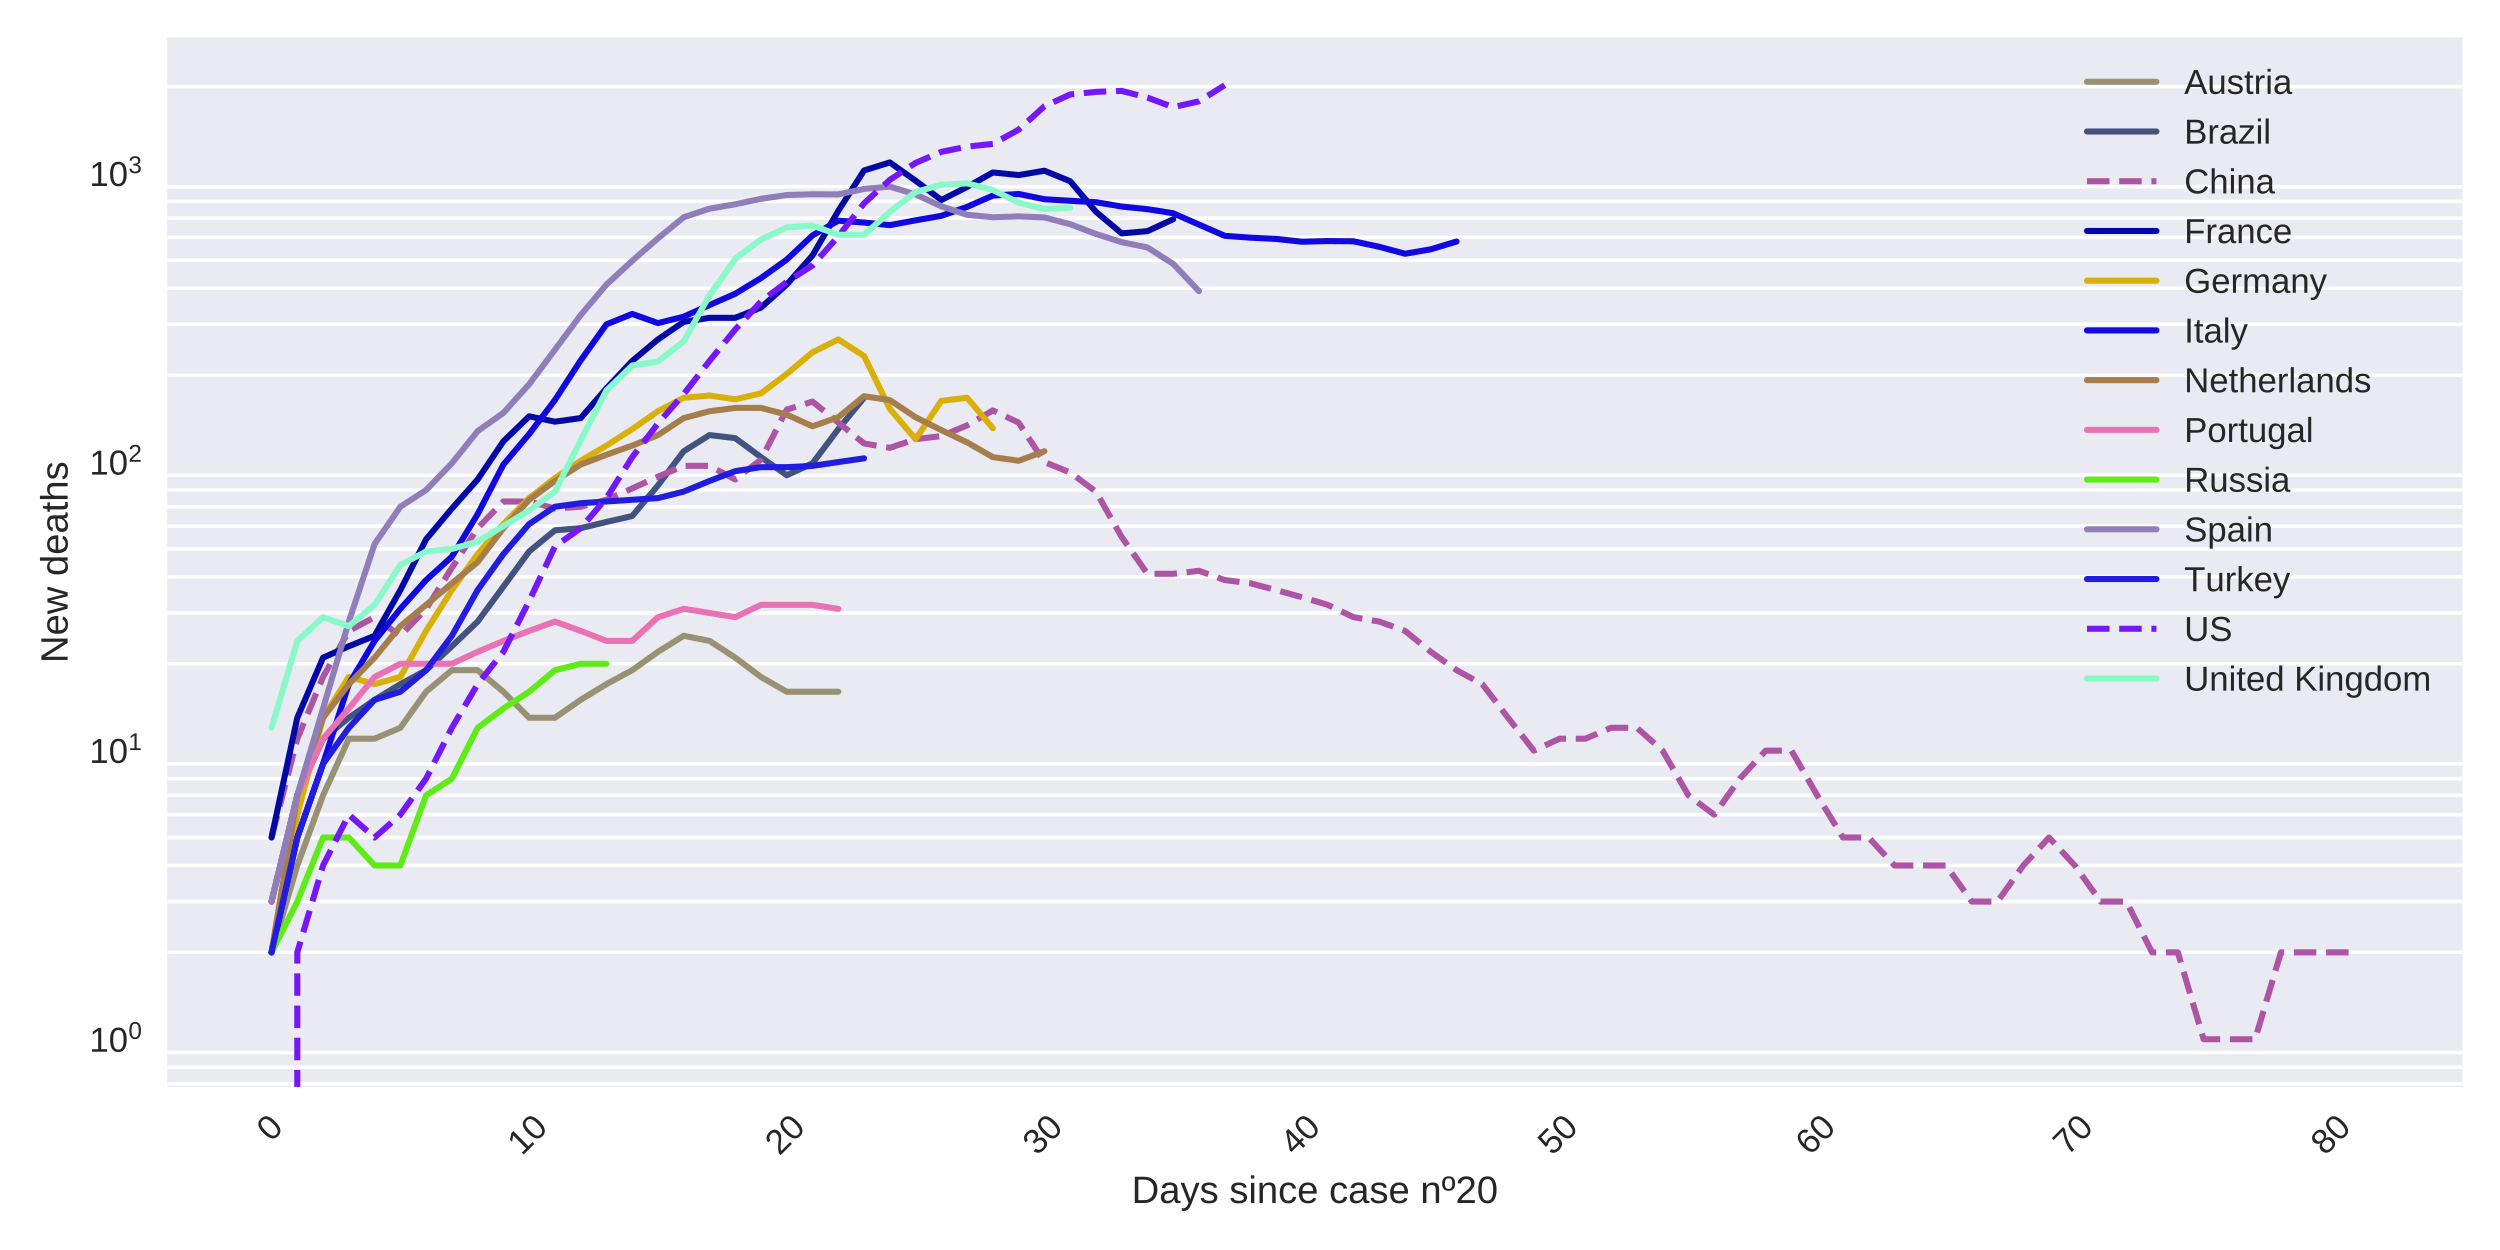 <?xml version="1.0" encoding="utf-8" standalone="no"?>
<!DOCTYPE svg PUBLIC "-//W3C//DTD SVG 1.1//EN"
  "http://www.w3.org/Graphics/SVG/1.1/DTD/svg11.dtd">
<!-- Created with matplotlib (https://matplotlib.org/) -->
<svg height="360pt" version="1.1" viewBox="0 0 720 360" width="720pt" xmlns="http://www.w3.org/2000/svg" xmlns:xlink="http://www.w3.org/1999/xlink">
 <defs>
  <style type="text/css">
*{stroke-linecap:butt;stroke-linejoin:round;}
  </style>
 </defs>
 <g id="figure_1">
  <g id="patch_1">
   <path d="M 0 360 
L 720 360 
L 720 0 
L 0 0 
z
" style="fill:#ffffff;"/>
  </g>
  <g id="axes_1">
   <g id="patch_2">
    <path d="M 48.155 313.037 
L 709.2 313.037 
L 709.2 10.8 
L 48.155 10.8 
z
" style="fill:#eaeaf2;"/>
   </g>
   <g id="matplotlib.axis_1">
    <g id="xtick_1">
     <g id="line2d_1"/>
     <g id="text_1">
      <!-- 0 -->
      <defs>
       <path d="M 51.703 34.422 
Q 51.703 24.516 49.828 17.75 
Q 47.953 10.984 44.703 6.812 
Q 41.453 2.641 37.062 0.828 
Q 32.672 -0.984 27.688 -0.984 
Q 22.656 -0.984 18.312 0.828 
Q 13.969 2.641 10.766 6.781 
Q 7.562 10.938 5.734 17.703 
Q 3.906 24.469 3.906 34.422 
Q 3.906 44.828 5.734 51.641 
Q 7.562 58.453 10.781 62.5 
Q 14.016 66.547 18.406 68.188 
Q 22.797 69.828 27.984 69.828 
Q 32.906 69.828 37.219 68.188 
Q 41.547 66.547 44.766 62.5 
Q 48 58.453 49.844 51.641 
Q 51.703 44.828 51.703 34.422 
z
M 42.781 34.422 
Q 42.781 42.625 41.797 48.062 
Q 40.828 53.516 38.922 56.766 
Q 37.016 60.016 34.25 61.359 
Q 31.5 62.703 27.984 62.703 
Q 24.266 62.703 21.438 61.328 
Q 18.609 59.969 16.672 56.719 
Q 14.75 53.469 13.766 48.016 
Q 12.797 42.578 12.797 34.422 
Q 12.797 26.516 13.797 21.094 
Q 14.797 15.672 16.719 12.375 
Q 18.656 9.078 21.438 7.641 
Q 24.219 6.203 27.781 6.203 
Q 31.25 6.203 34.031 7.641 
Q 36.812 9.078 38.734 12.375 
Q 40.672 15.672 41.719 21.094 
Q 42.781 26.516 42.781 34.422 
z
" id="LiberationSans-48"/>
      </defs>
      <g style="fill:#262626;" transform="translate(78.065 329.094)rotate(-45)scale(0.1 -0.1)">
       <use xlink:href="#LiberationSans-48"/>
      </g>
     </g>
    </g>
    <g id="xtick_2">
     <g id="line2d_2"/>
     <g id="text_2">
      <!-- 10 -->
      <defs>
       <path d="M 7.625 0 
L 7.625 7.469 
L 25.141 7.469 
L 25.141 60.406 
L 9.625 49.312 
L 9.625 57.625 
L 25.875 68.797 
L 33.984 68.797 
L 33.984 7.469 
L 50.734 7.469 
L 50.734 0 
z
" id="LiberationSans-49"/>
      </defs>
      <g style="fill:#262626;" transform="translate(150.29 333.026)rotate(-45)scale(0.1 -0.1)">
       <use xlink:href="#LiberationSans-49"/>
       <use x="55.615" xlink:href="#LiberationSans-48"/>
      </g>
     </g>
    </g>
    <g id="xtick_3">
     <g id="line2d_3"/>
     <g id="text_3">
      <!-- 20 -->
      <defs>
       <path d="M 5.031 0 
L 5.031 6.203 
Q 7.516 11.922 11.109 16.281 
Q 14.703 20.656 18.656 24.188 
Q 22.609 27.734 26.484 30.766 
Q 30.375 33.797 33.5 36.812 
Q 36.625 39.844 38.547 43.156 
Q 40.484 46.484 40.484 50.688 
Q 40.484 53.609 39.594 55.828 
Q 38.719 58.062 37.062 59.562 
Q 35.406 61.078 33.078 61.828 
Q 30.766 62.594 27.938 62.594 
Q 25.297 62.594 22.969 61.859 
Q 20.656 61.141 18.844 59.672 
Q 17.047 58.203 15.891 56.031 
Q 14.75 53.859 14.406 50.984 
L 5.422 51.812 
Q 5.859 55.516 7.469 58.781 
Q 9.078 62.062 11.906 64.531 
Q 14.75 67 18.719 68.406 
Q 22.703 69.828 27.938 69.828 
Q 33.062 69.828 37.062 68.609 
Q 41.062 67.391 43.812 64.984 
Q 46.578 62.594 48.047 59.078 
Q 49.516 55.562 49.516 50.984 
Q 49.516 47.516 48.266 44.391 
Q 47.016 41.266 44.938 38.422 
Q 42.875 35.594 40.141 32.953 
Q 37.406 30.328 34.422 27.812 
Q 31.453 25.297 28.422 22.828 
Q 25.391 20.359 22.719 17.859 
Q 20.062 15.375 17.969 12.812 
Q 15.875 10.25 14.703 7.469 
L 50.594 7.469 
L 50.594 0 
z
" id="LiberationSans-50"/>
      </defs>
      <g style="fill:#262626;" transform="translate(224.482 333.026)rotate(-45)scale(0.1 -0.1)">
       <use xlink:href="#LiberationSans-50"/>
       <use x="55.615" xlink:href="#LiberationSans-48"/>
      </g>
     </g>
    </g>
    <g id="xtick_4">
     <g id="line2d_4"/>
     <g id="text_4">
      <!-- 30 -->
      <defs>
       <path d="M 51.219 19 
Q 51.219 14.266 49.672 10.547 
Q 48.141 6.844 45.188 4.266 
Q 42.234 1.703 37.859 0.359 
Q 33.5 -0.984 27.875 -0.984 
Q 21.484 -0.984 17.109 0.609 
Q 12.75 2.203 9.906 4.812 
Q 7.078 7.422 5.656 10.766 
Q 4.25 14.109 3.812 17.672 
L 12.891 18.5 
Q 13.281 15.766 14.328 13.516 
Q 15.375 11.281 17.188 9.672 
Q 19 8.062 21.625 7.172 
Q 24.266 6.297 27.875 6.297 
Q 34.516 6.297 38.297 9.562 
Q 42.094 12.844 42.094 19.281 
Q 42.094 23.094 40.406 25.406 
Q 38.719 27.734 36.203 29.031 
Q 33.688 30.328 30.734 30.766 
Q 27.781 31.203 25.297 31.203 
L 20.312 31.203 
L 20.312 38.812 
L 25.094 38.812 
Q 27.594 38.812 30.266 39.328 
Q 32.953 39.844 35.172 41.188 
Q 37.406 42.531 38.844 44.828 
Q 40.281 47.125 40.281 50.688 
Q 40.281 56.203 37.031 59.391 
Q 33.797 62.594 27.391 62.594 
Q 21.578 62.594 17.984 59.609 
Q 14.406 56.641 13.812 51.219 
L 4.984 51.906 
Q 5.516 56.453 7.469 59.812 
Q 9.422 63.188 12.422 65.406 
Q 15.438 67.625 19.281 68.719 
Q 23.141 69.828 27.484 69.828 
Q 33.25 69.828 37.391 68.375 
Q 41.547 66.938 44.188 64.469 
Q 46.828 62.016 48.062 58.688 
Q 49.312 55.375 49.312 51.609 
Q 49.312 48.578 48.484 45.938 
Q 47.656 43.312 45.891 41.203 
Q 44.141 39.109 41.422 37.594 
Q 38.719 36.078 34.906 35.297 
L 34.906 35.109 
Q 39.062 34.672 42.141 33.219 
Q 45.219 31.781 47.219 29.625 
Q 49.219 27.484 50.219 24.75 
Q 51.219 22.016 51.219 19 
z
" id="LiberationSans-51"/>
      </defs>
      <g style="fill:#262626;" transform="translate(298.673 333.026)rotate(-45)scale(0.1 -0.1)">
       <use xlink:href="#LiberationSans-51"/>
       <use x="55.615" xlink:href="#LiberationSans-48"/>
      </g>
     </g>
    </g>
    <g id="xtick_5">
     <g id="line2d_5"/>
     <g id="text_5">
      <!-- 40 -->
      <defs>
       <path d="M 43.016 15.578 
L 43.016 0 
L 34.719 0 
L 34.719 15.578 
L 2.297 15.578 
L 2.297 22.406 
L 33.797 68.797 
L 43.016 68.797 
L 43.016 22.516 
L 52.688 22.516 
L 52.688 15.578 
z
M 34.719 58.891 
Q 34.625 58.641 34.234 57.938 
Q 33.844 57.234 33.344 56.344 
Q 32.859 55.469 32.344 54.562 
Q 31.844 53.656 31.453 53.078 
L 13.812 27.094 
Q 13.578 26.703 13.109 26.062 
Q 12.641 25.438 12.156 24.781 
Q 11.672 24.125 11.172 23.484 
Q 10.688 22.859 10.406 22.516 
L 34.719 22.516 
z
" id="LiberationSans-52"/>
      </defs>
      <g style="fill:#262626;" transform="translate(372.864 333.026)rotate(-45)scale(0.1 -0.1)">
       <use xlink:href="#LiberationSans-52"/>
       <use x="55.615" xlink:href="#LiberationSans-48"/>
      </g>
     </g>
    </g>
    <g id="xtick_6">
     <g id="line2d_6"/>
     <g id="text_6">
      <!-- 50 -->
      <defs>
       <path d="M 51.422 22.406 
Q 51.422 17.234 49.859 12.938 
Q 48.297 8.641 45.219 5.531 
Q 42.141 2.438 37.578 0.719 
Q 33.016 -0.984 27 -0.984 
Q 21.578 -0.984 17.547 0.281 
Q 13.531 1.562 10.734 3.781 
Q 7.953 6 6.312 8.984 
Q 4.688 11.969 4 15.375 
L 12.891 16.406 
Q 13.422 14.453 14.391 12.625 
Q 15.375 10.797 17.062 9.344 
Q 18.75 7.906 21.219 7.047 
Q 23.688 6.203 27.203 6.203 
Q 30.609 6.203 33.391 7.25 
Q 36.188 8.297 38.156 10.344 
Q 40.141 12.406 41.203 15.375 
Q 42.281 18.359 42.281 22.219 
Q 42.281 25.391 41.25 28.047 
Q 40.234 30.719 38.328 32.641 
Q 36.422 34.578 33.656 35.641 
Q 30.906 36.719 27.391 36.719 
Q 25.203 36.719 23.344 36.328 
Q 21.484 35.938 19.891 35.25 
Q 18.312 34.578 17.016 33.672 
Q 15.719 32.766 14.594 31.781 
L 6 31.781 
L 8.297 68.797 
L 47.406 68.797 
L 47.406 61.328 
L 16.312 61.328 
L 14.984 39.5 
Q 17.328 41.312 20.844 42.594 
Q 24.359 43.891 29.203 43.891 
Q 34.328 43.891 38.422 42.328 
Q 42.531 40.766 45.406 37.906 
Q 48.297 35.062 49.859 31.109 
Q 51.422 27.156 51.422 22.406 
z
" id="LiberationSans-53"/>
      </defs>
      <g style="fill:#262626;" transform="translate(447.056 333.026)rotate(-45)scale(0.1 -0.1)">
       <use xlink:href="#LiberationSans-53"/>
       <use x="55.615" xlink:href="#LiberationSans-48"/>
      </g>
     </g>
    </g>
    <g id="xtick_7">
     <g id="line2d_7"/>
     <g id="text_7">
      <!-- 60 -->
      <defs>
       <path d="M 51.219 22.516 
Q 51.219 17.328 49.781 13 
Q 48.344 8.688 45.531 5.578 
Q 42.719 2.484 38.562 0.75 
Q 34.422 -0.984 29 -0.984 
Q 23 -0.984 18.5 1.312 
Q 14.016 3.609 11.031 7.922 
Q 8.062 12.25 6.562 18.531 
Q 5.078 24.812 5.078 32.812 
Q 5.078 42 6.766 48.922 
Q 8.453 55.859 11.625 60.5 
Q 14.797 65.141 19.359 67.484 
Q 23.922 69.828 29.688 69.828 
Q 33.203 69.828 36.281 69.094 
Q 39.359 68.359 41.875 66.719 
Q 44.391 65.094 46.281 62.406 
Q 48.188 59.719 49.312 55.812 
L 40.922 54.297 
Q 39.547 58.734 36.547 60.719 
Q 33.547 62.703 29.594 62.703 
Q 25.984 62.703 23.047 60.984 
Q 20.125 59.281 18.062 55.875 
Q 16.016 52.484 14.906 47.359 
Q 13.812 42.234 13.812 35.406 
Q 16.219 39.844 20.562 42.156 
Q 24.906 44.484 30.516 44.484 
Q 35.203 44.484 39.016 42.969 
Q 42.828 41.453 45.531 38.594 
Q 48.25 35.75 49.734 31.672 
Q 51.219 27.594 51.219 22.516 
z
M 42.281 22.125 
Q 42.281 25.688 41.406 28.562 
Q 40.531 31.453 38.766 33.469 
Q 37.016 35.5 34.422 36.594 
Q 31.844 37.703 28.422 37.703 
Q 26.031 37.703 23.578 36.984 
Q 21.141 36.281 19.156 34.688 
Q 17.188 33.109 15.938 30.516 
Q 14.703 27.938 14.703 24.219 
Q 14.703 20.406 15.672 17.109 
Q 16.656 13.812 18.484 11.375 
Q 20.312 8.938 22.891 7.516 
Q 25.484 6.109 28.719 6.109 
Q 31.891 6.109 34.406 7.203 
Q 36.922 8.297 38.672 10.375 
Q 40.438 12.453 41.359 15.422 
Q 42.281 18.406 42.281 22.125 
z
" id="LiberationSans-54"/>
      </defs>
      <g style="fill:#262626;" transform="translate(521.247 333.026)rotate(-45)scale(0.1 -0.1)">
       <use xlink:href="#LiberationSans-54"/>
       <use x="55.615" xlink:href="#LiberationSans-48"/>
      </g>
     </g>
    </g>
    <g id="xtick_8">
     <g id="line2d_8"/>
     <g id="text_8">
      <!-- 70 -->
      <defs>
       <path d="M 50.594 61.672 
Q 45.406 53.766 41.062 46.453 
Q 36.719 39.156 33.594 31.75 
Q 30.469 24.359 28.734 16.578 
Q 27 8.797 27 0 
L 17.828 0 
Q 17.828 8.25 19.781 16.188 
Q 21.734 24.125 25.047 31.766 
Q 28.375 39.406 32.766 46.781 
Q 37.156 54.156 42.094 61.328 
L 5.125 61.328 
L 5.125 68.797 
L 50.594 68.797 
z
" id="LiberationSans-55"/>
      </defs>
      <g style="fill:#262626;" transform="translate(595.438 333.026)rotate(-45)scale(0.1 -0.1)">
       <use xlink:href="#LiberationSans-55"/>
       <use x="55.615" xlink:href="#LiberationSans-48"/>
      </g>
     </g>
    </g>
    <g id="xtick_9">
     <g id="line2d_9"/>
     <g id="text_9">
      <!-- 80 -->
      <defs>
       <path d="M 51.266 19.188 
Q 51.266 14.797 49.875 11.109 
Q 48.484 7.422 45.625 4.734 
Q 42.781 2.047 38.328 0.531 
Q 33.891 -0.984 27.828 -0.984 
Q 21.781 -0.984 17.359 0.531 
Q 12.938 2.047 10.031 4.703 
Q 7.125 7.375 5.734 11.062 
Q 4.344 14.75 4.344 19.094 
Q 4.344 22.859 5.484 25.781 
Q 6.641 28.719 8.562 30.828 
Q 10.5 32.953 12.969 34.25 
Q 15.438 35.547 18.062 35.984 
L 18.062 36.188 
Q 15.188 36.859 12.906 38.375 
Q 10.641 39.891 9.094 42.016 
Q 7.562 44.141 6.75 46.719 
Q 5.953 49.312 5.953 52.203 
Q 5.953 55.812 7.344 59 
Q 8.734 62.203 11.469 64.625 
Q 14.203 67.047 18.25 68.438 
Q 22.312 69.828 27.641 69.828 
Q 33.25 69.828 37.375 68.406 
Q 41.5 67 44.203 64.578 
Q 46.922 62.156 48.234 58.938 
Q 49.562 55.719 49.562 52.094 
Q 49.562 49.266 48.75 46.672 
Q 47.953 44.094 46.406 41.969 
Q 44.875 39.844 42.594 38.344 
Q 40.328 36.859 37.359 36.281 
L 37.359 36.078 
Q 40.328 35.594 42.859 34.297 
Q 45.406 33.016 47.266 30.891 
Q 49.125 28.766 50.188 25.828 
Q 51.266 22.906 51.266 19.188 
z
M 40.438 51.609 
Q 40.438 54.203 39.766 56.344 
Q 39.109 58.5 37.594 60.031 
Q 36.078 61.578 33.641 62.422 
Q 31.203 63.281 27.641 63.281 
Q 24.172 63.281 21.781 62.422 
Q 19.391 61.578 17.844 60.031 
Q 16.312 58.5 15.625 56.344 
Q 14.938 54.203 14.938 51.609 
Q 14.938 49.562 15.469 47.406 
Q 16.016 45.266 17.422 43.5 
Q 18.844 41.75 21.328 40.625 
Q 23.828 39.5 27.734 39.5 
Q 31.891 39.5 34.406 40.625 
Q 36.922 41.75 38.25 43.5 
Q 39.594 45.266 40.016 47.406 
Q 40.438 49.562 40.438 51.609 
z
M 42.141 20.016 
Q 42.141 22.516 41.453 24.828 
Q 40.766 27.156 39.109 28.938 
Q 37.453 30.719 34.641 31.812 
Q 31.844 32.906 27.641 32.906 
Q 23.781 32.906 21.062 31.812 
Q 18.359 30.719 16.672 28.906 
Q 14.984 27.094 14.203 24.719 
Q 13.422 22.359 13.422 19.828 
Q 13.422 16.656 14.203 14.031 
Q 14.984 11.422 16.688 9.547 
Q 18.406 7.672 21.188 6.641 
Q 23.969 5.609 27.938 5.609 
Q 31.938 5.609 34.672 6.641 
Q 37.406 7.672 39.062 9.547 
Q 40.719 11.422 41.422 14.078 
Q 42.141 16.75 42.141 20.016 
z
" id="LiberationSans-56"/>
      </defs>
      <g style="fill:#262626;" transform="translate(669.63 333.026)rotate(-45)scale(0.1 -0.1)">
       <use xlink:href="#LiberationSans-56"/>
       <use x="55.615" xlink:href="#LiberationSans-48"/>
      </g>
     </g>
    </g>
    <g id="text_10">
     <!-- Days since case nº20 -->
     <defs>
      <path d="M 67.438 35.109 
Q 67.438 26.516 64.844 19.938 
Q 62.25 13.375 57.75 8.953 
Q 53.266 4.547 47.141 2.266 
Q 41.016 0 33.938 0 
L 8.203 0 
L 8.203 68.797 
L 30.953 68.797 
Q 38.922 68.797 45.625 66.812 
Q 52.344 64.844 57.172 60.719 
Q 62.016 56.594 64.719 50.234 
Q 67.438 43.891 67.438 35.109 
z
M 58.062 35.109 
Q 58.062 42.094 56.047 47.047 
Q 54.047 52 50.438 55.172 
Q 46.828 58.344 41.797 59.828 
Q 36.766 61.328 30.766 61.328 
L 17.531 61.328 
L 17.531 7.469 
L 32.859 7.469 
Q 38.281 7.469 42.891 9.219 
Q 47.516 10.984 50.875 14.453 
Q 54.25 17.922 56.156 23.094 
Q 58.062 28.266 58.062 35.109 
z
" id="LiberationSans-68"/>
      <path d="M 20.219 -0.984 
Q 12.25 -0.984 8.25 3.219 
Q 4.25 7.422 4.25 14.75 
Q 4.25 19.969 6.219 23.312 
Q 8.203 26.656 11.391 28.562 
Q 14.594 30.469 18.688 31.203 
Q 22.797 31.938 27.047 32.031 
L 38.922 32.234 
L 38.922 35.109 
Q 38.922 38.375 38.234 40.672 
Q 37.547 42.969 36.125 44.375 
Q 34.719 45.797 32.594 46.453 
Q 30.469 47.125 27.594 47.125 
Q 25.047 47.125 23 46.75 
Q 20.953 46.391 19.438 45.438 
Q 17.922 44.484 16.984 42.844 
Q 16.062 41.219 15.766 38.719 
L 6.594 39.547 
Q 7.078 42.672 8.438 45.281 
Q 9.812 47.906 12.328 49.797 
Q 14.844 51.703 18.625 52.75 
Q 22.406 53.812 27.781 53.812 
Q 37.75 53.812 42.766 49.234 
Q 47.797 44.672 47.797 36.031 
L 47.797 13.281 
Q 47.797 9.375 48.828 7.391 
Q 49.859 5.422 52.734 5.422 
Q 53.469 5.422 54.203 5.516 
Q 54.938 5.609 55.609 5.766 
L 55.609 0.297 
Q 53.953 -0.094 52.312 -0.281 
Q 50.688 -0.484 48.828 -0.484 
Q 46.344 -0.484 44.562 0.172 
Q 42.781 0.828 41.656 2.172 
Q 40.531 3.516 39.938 5.484 
Q 39.359 7.469 39.203 10.109 
L 38.922 10.109 
Q 37.5 7.562 35.812 5.516 
Q 34.125 3.469 31.875 2.031 
Q 29.641 0.594 26.781 -0.188 
Q 23.922 -0.984 20.219 -0.984 
z
M 22.219 5.609 
Q 26.422 5.609 29.562 7.141 
Q 32.719 8.688 34.781 11.078 
Q 36.859 13.484 37.891 16.312 
Q 38.922 19.141 38.922 21.734 
L 38.922 26.078 
L 29.297 25.875 
Q 26.078 25.828 23.172 25.406 
Q 20.266 25 18.062 23.781 
Q 15.875 22.562 14.578 20.359 
Q 13.281 18.172 13.281 14.594 
Q 13.281 10.297 15.594 7.953 
Q 17.922 5.609 22.219 5.609 
z
" id="LiberationSans-97"/>
      <path d="M 29.5 0 
Q 27.641 -4.781 25.703 -8.609 
Q 23.781 -12.453 21.391 -15.156 
Q 19 -17.875 16.062 -19.312 
Q 13.141 -20.75 9.328 -20.75 
Q 7.672 -20.75 6.25 -20.656 
Q 4.828 -20.562 3.266 -20.219 
L 3.266 -13.625 
Q 4.203 -13.766 5.375 -13.844 
Q 6.547 -13.922 7.375 -13.922 
Q 11.234 -13.922 14.547 -11.031 
Q 17.875 -8.156 20.359 -1.859 
L 21.188 0.25 
L 0.25 52.828 
L 9.625 52.828 
L 20.75 23.641 
Q 21.234 22.312 21.984 20.109 
Q 22.75 17.922 23.5 15.719 
Q 24.266 13.531 24.844 11.766 
Q 25.438 10.016 25.531 9.578 
Q 25.688 10.109 26.25 11.688 
Q 26.812 13.281 27.516 15.234 
Q 28.219 17.188 28.953 19.188 
Q 29.688 21.188 30.172 22.656 
L 40.531 52.828 
L 49.812 52.828 
z
" id="LiberationSans-121"/>
      <path d="M 46.391 14.594 
Q 46.391 10.891 44.938 7.984 
Q 43.5 5.078 40.766 3.094 
Q 38.031 1.125 34.047 0.062 
Q 30.078 -0.984 24.953 -0.984 
Q 20.359 -0.984 16.672 -0.266 
Q 12.984 0.438 10.203 2 
Q 7.422 3.562 5.531 6.125 
Q 3.656 8.688 2.781 12.406 
L 10.547 13.922 
Q 11.672 9.672 15.188 7.688 
Q 18.703 5.719 24.953 5.719 
Q 27.781 5.719 30.141 6.109 
Q 32.516 6.5 34.219 7.453 
Q 35.938 8.406 36.891 9.984 
Q 37.844 11.578 37.844 13.922 
Q 37.844 16.312 36.719 17.844 
Q 35.594 19.391 33.594 20.406 
Q 31.594 21.438 28.734 22.188 
Q 25.875 22.953 22.469 23.875 
Q 19.281 24.703 16.156 25.734 
Q 13.031 26.766 10.516 28.438 
Q 8.016 30.125 6.453 32.609 
Q 4.891 35.109 4.891 38.875 
Q 4.891 46.094 10.031 49.875 
Q 15.188 53.656 25.047 53.656 
Q 33.797 53.656 38.938 50.578 
Q 44.094 47.516 45.453 40.719 
L 37.547 39.75 
Q 37.109 41.797 35.938 43.188 
Q 34.766 44.578 33.109 45.438 
Q 31.453 46.297 29.375 46.656 
Q 27.297 47.016 25.047 47.016 
Q 19.094 47.016 16.25 45.203 
Q 13.422 43.406 13.422 39.75 
Q 13.422 37.594 14.469 36.203 
Q 15.531 34.812 17.406 33.859 
Q 19.281 32.906 21.922 32.203 
Q 24.562 31.5 27.734 30.719 
Q 29.828 30.172 32.031 29.562 
Q 34.234 28.953 36.297 28.094 
Q 38.375 27.25 40.203 26.094 
Q 42.047 24.953 43.406 23.344 
Q 44.781 21.734 45.578 19.578 
Q 46.391 17.438 46.391 14.594 
z
" id="LiberationSans-115"/>
      <path id="LiberationSans-32"/>
      <path d="M 6.688 64.062 
L 6.688 72.469 
L 15.484 72.469 
L 15.484 64.062 
z
M 6.688 0 
L 6.688 52.828 
L 15.484 52.828 
L 15.484 0 
z
" id="LiberationSans-105"/>
      <path d="M 40.281 0 
L 40.281 33.5 
Q 40.281 37.359 39.719 39.938 
Q 39.156 42.531 37.891 44.109 
Q 36.625 45.703 34.547 46.359 
Q 32.469 47.016 29.391 47.016 
Q 26.266 47.016 23.75 45.922 
Q 21.234 44.828 19.453 42.75 
Q 17.672 40.672 16.688 37.625 
Q 15.719 34.578 15.719 30.609 
L 15.719 0 
L 6.938 0 
L 6.938 41.547 
Q 6.938 43.219 6.906 45.047 
Q 6.891 46.875 6.828 48.5 
Q 6.781 50.141 6.734 51.312 
Q 6.688 52.484 6.641 52.828 
L 14.938 52.828 
Q 14.984 52.594 15.031 51.516 
Q 15.094 50.438 15.156 49.047 
Q 15.234 47.656 15.281 46.219 
Q 15.328 44.781 15.328 43.797 
L 15.484 43.797 
Q 16.75 46.094 18.266 47.953 
Q 19.781 49.812 21.781 51.094 
Q 23.781 52.391 26.359 53.094 
Q 28.953 53.812 32.375 53.812 
Q 36.766 53.812 39.938 52.734 
Q 43.109 51.656 45.156 49.406 
Q 47.219 47.172 48.172 43.625 
Q 49.125 40.094 49.125 35.203 
L 49.125 0 
z
" id="LiberationSans-110"/>
      <path d="M 13.422 26.656 
Q 13.422 22.125 14.078 18.312 
Q 14.75 14.5 16.312 11.734 
Q 17.875 8.984 20.438 7.469 
Q 23 5.953 26.766 5.953 
Q 31.453 5.953 34.594 8.484 
Q 37.75 11.031 38.484 16.312 
L 47.359 15.719 
Q 46.922 12.453 45.453 9.422 
Q 44 6.391 41.484 4.094 
Q 38.969 1.812 35.344 0.406 
Q 31.734 -0.984 27 -0.984 
Q 20.797 -0.984 16.453 1.109 
Q 12.109 3.219 9.391 6.906 
Q 6.688 10.594 5.469 15.594 
Q 4.25 20.609 4.25 26.469 
Q 4.25 31.781 5.125 35.859 
Q 6 39.938 7.594 42.984 
Q 9.188 46.047 11.328 48.125 
Q 13.484 50.203 15.984 51.438 
Q 18.5 52.688 21.281 53.25 
Q 24.078 53.812 26.906 53.812 
Q 31.344 53.812 34.812 52.594 
Q 38.281 51.375 40.797 49.25 
Q 43.312 47.125 44.875 44.234 
Q 46.438 41.359 47.078 38.031 
L 38.031 37.359 
Q 37.359 41.75 34.562 44.328 
Q 31.781 46.922 26.656 46.922 
Q 22.906 46.922 20.391 45.672 
Q 17.875 44.438 16.312 41.922 
Q 14.75 39.406 14.078 35.594 
Q 13.422 31.781 13.422 26.656 
z
" id="LiberationSans-99"/>
      <path d="M 13.484 24.562 
Q 13.484 20.406 14.328 16.906 
Q 15.188 13.422 16.969 10.906 
Q 18.75 8.406 21.531 7 
Q 24.312 5.609 28.219 5.609 
Q 33.938 5.609 37.375 7.906 
Q 40.828 10.203 42.047 13.719 
L 49.75 11.531 
Q 48.922 9.328 47.438 7.109 
Q 45.953 4.891 43.453 3.094 
Q 40.969 1.312 37.234 0.156 
Q 33.5 -0.984 28.219 -0.984 
Q 16.5 -0.984 10.375 6 
Q 4.25 12.984 4.25 26.766 
Q 4.25 34.188 6.094 39.328 
Q 7.953 44.484 11.172 47.703 
Q 14.406 50.922 18.703 52.359 
Q 23 53.812 27.875 53.812 
Q 34.516 53.812 38.984 51.656 
Q 43.453 49.516 46.156 45.719 
Q 48.875 41.938 50.016 36.812 
Q 51.172 31.688 51.172 25.734 
L 51.172 24.562 
z
M 42.094 31.297 
Q 41.359 39.656 37.844 43.484 
Q 34.328 47.312 27.734 47.312 
Q 25.531 47.312 23.109 46.609 
Q 20.703 45.906 18.656 44.094 
Q 16.609 42.281 15.188 39.172 
Q 13.766 36.078 13.578 31.297 
z
" id="LiberationSans-101"/>
      <path d="M 35.297 50.875 
Q 35.297 41.703 31 36.734 
Q 26.703 31.781 18.172 31.781 
Q 9.969 31.781 5.641 36.688 
Q 1.312 41.609 1.312 50.875 
Q 1.312 55.328 2.359 58.859 
Q 3.422 62.406 5.547 64.859 
Q 7.672 67.328 10.859 68.625 
Q 14.062 69.922 18.359 69.922 
Q 22.906 69.922 26.094 68.625 
Q 29.297 67.328 31.344 64.891 
Q 33.406 62.453 34.344 58.906 
Q 35.297 55.375 35.297 50.875 
z
M 28.031 50.875 
Q 28.031 54.938 27.422 57.609 
Q 26.812 60.297 25.578 61.891 
Q 24.359 63.484 22.594 64.141 
Q 20.844 64.797 18.5 64.797 
Q 16.156 64.797 14.328 64.141 
Q 12.5 63.484 11.25 61.859 
Q 10.016 60.25 9.375 57.562 
Q 8.734 54.891 8.734 50.875 
Q 8.734 46.781 9.422 44.094 
Q 10.109 41.406 11.344 39.797 
Q 12.594 38.188 14.297 37.547 
Q 16.016 36.922 18.109 36.922 
Q 20.516 36.922 22.344 37.547 
Q 24.172 38.188 25.438 39.797 
Q 26.703 41.406 27.359 44.094 
Q 28.031 46.781 28.031 50.875 
z
" id="LiberationSans-186"/>
     </defs>
     <g style="fill:#262626;" transform="translate(325.922 346.465)scale(0.11 -0.11)">
      <use xlink:href="#LiberationSans-68"/>
      <use x="72.217" xlink:href="#LiberationSans-97"/>
      <use x="127.832" xlink:href="#LiberationSans-121"/>
      <use x="177.832" xlink:href="#LiberationSans-115"/>
      <use x="227.832" xlink:href="#LiberationSans-32"/>
      <use x="255.615" xlink:href="#LiberationSans-115"/>
      <use x="305.615" xlink:href="#LiberationSans-105"/>
      <use x="327.832" xlink:href="#LiberationSans-110"/>
      <use x="383.447" xlink:href="#LiberationSans-99"/>
      <use x="433.447" xlink:href="#LiberationSans-101"/>
      <use x="489.062" xlink:href="#LiberationSans-32"/>
      <use x="516.846" xlink:href="#LiberationSans-99"/>
      <use x="566.846" xlink:href="#LiberationSans-97"/>
      <use x="622.461" xlink:href="#LiberationSans-115"/>
      <use x="672.461" xlink:href="#LiberationSans-101"/>
      <use x="728.076" xlink:href="#LiberationSans-32"/>
      <use x="755.859" xlink:href="#LiberationSans-110"/>
      <use x="811.475" xlink:href="#LiberationSans-186"/>
      <use x="847.998" xlink:href="#LiberationSans-50"/>
      <use x="903.613" xlink:href="#LiberationSans-48"/>
     </g>
    </g>
   </g>
   <g id="matplotlib.axis_2">
    <g id="ytick_1">
     <g id="line2d_10"/>
     <g id="text_11">
      <!-- $\mathdefault{10^{0}}$ -->
      <g style="fill:#262626;" transform="translate(25.755 302.923)scale(0.1 -0.1)">
       <use transform="translate(0 0.141)" xlink:href="#LiberationSans-49"/>
       <use transform="translate(55.615 0.141)" xlink:href="#LiberationSans-48"/>
       <use transform="translate(112.155 37.12)scale(0.7)" xlink:href="#LiberationSans-48"/>
      </g>
     </g>
    </g>
    <g id="ytick_2">
     <g id="line2d_11"/>
     <g id="text_12">
      <!-- $\mathdefault{10^{1}}$ -->
      <g style="fill:#262626;" transform="translate(25.755 219.807)scale(0.1 -0.1)">
       <use transform="translate(0 0.863)" xlink:href="#LiberationSans-49"/>
       <use transform="translate(55.615 0.863)" xlink:href="#LiberationSans-48"/>
       <use transform="translate(112.155 37.842)scale(0.7)" xlink:href="#LiberationSans-49"/>
      </g>
     </g>
    </g>
    <g id="ytick_3">
     <g id="line2d_12"/>
     <g id="text_13">
      <!-- $\mathdefault{10^{2}}$ -->
      <g style="fill:#262626;" transform="translate(25.755 136.692)scale(0.1 -0.1)">
       <use transform="translate(0 0.141)" xlink:href="#LiberationSans-49"/>
       <use transform="translate(55.615 0.141)" xlink:href="#LiberationSans-48"/>
       <use transform="translate(112.155 37.12)scale(0.7)" xlink:href="#LiberationSans-50"/>
      </g>
     </g>
    </g>
    <g id="ytick_4">
     <g id="line2d_13"/>
     <g id="text_14">
      <!-- $\mathdefault{10^{3}}$ -->
      <g style="fill:#262626;" transform="translate(25.755 53.577)scale(0.1 -0.1)">
       <use transform="translate(0 0.141)" xlink:href="#LiberationSans-49"/>
       <use transform="translate(55.615 0.141)" xlink:href="#LiberationSans-48"/>
       <use transform="translate(112.155 37.12)scale(0.7)" xlink:href="#LiberationSans-51"/>
      </g>
     </g>
    </g>
    <g id="ytick_5">
     <g id="line2d_14">
      <path clip-path="url(#p7c4c1fdc65)" d="M 48.155 312.174 
L 709.2 312.174 
" style="fill:none;stroke:#ffffff;stroke-linecap:round;"/>
     </g>
     <g id="line2d_15"/>
    </g>
    <g id="ytick_6">
     <g id="line2d_16">
      <path clip-path="url(#p7c4c1fdc65)" d="M 48.155 307.354 
L 709.2 307.354 
" style="fill:none;stroke:#ffffff;stroke-linecap:round;"/>
     </g>
     <g id="line2d_17"/>
    </g>
    <g id="ytick_7">
     <g id="line2d_18">
      <path clip-path="url(#p7c4c1fdc65)" d="M 48.155 303.103 
L 709.2 303.103 
" style="fill:none;stroke:#ffffff;stroke-linecap:round;"/>
     </g>
     <g id="line2d_19"/>
    </g>
    <g id="ytick_8">
     <g id="line2d_20">
      <path clip-path="url(#p7c4c1fdc65)" d="M 48.155 274.279 
L 709.2 274.279 
" style="fill:none;stroke:#ffffff;stroke-linecap:round;"/>
     </g>
     <g id="line2d_21"/>
    </g>
    <g id="ytick_9">
     <g id="line2d_22">
      <path clip-path="url(#p7c4c1fdc65)" d="M 48.155 259.643 
L 709.2 259.643 
" style="fill:none;stroke:#ffffff;stroke-linecap:round;"/>
     </g>
     <g id="line2d_23"/>
    </g>
    <g id="ytick_10">
     <g id="line2d_24">
      <path clip-path="url(#p7c4c1fdc65)" d="M 48.155 249.259 
L 709.2 249.259 
" style="fill:none;stroke:#ffffff;stroke-linecap:round;"/>
     </g>
     <g id="line2d_25"/>
    </g>
    <g id="ytick_11">
     <g id="line2d_26">
      <path clip-path="url(#p7c4c1fdc65)" d="M 48.155 241.204 
L 709.2 241.204 
" style="fill:none;stroke:#ffffff;stroke-linecap:round;"/>
     </g>
     <g id="line2d_27"/>
    </g>
    <g id="ytick_12">
     <g id="line2d_28">
      <path clip-path="url(#p7c4c1fdc65)" d="M 48.155 234.623 
L 709.2 234.623 
" style="fill:none;stroke:#ffffff;stroke-linecap:round;"/>
     </g>
     <g id="line2d_29"/>
    </g>
    <g id="ytick_13">
     <g id="line2d_30">
      <path clip-path="url(#p7c4c1fdc65)" d="M 48.155 229.059 
L 709.2 229.059 
" style="fill:none;stroke:#ffffff;stroke-linecap:round;"/>
     </g>
     <g id="line2d_31"/>
    </g>
    <g id="ytick_14">
     <g id="line2d_32">
      <path clip-path="url(#p7c4c1fdc65)" d="M 48.155 224.239 
L 709.2 224.239 
" style="fill:none;stroke:#ffffff;stroke-linecap:round;"/>
     </g>
     <g id="line2d_33"/>
    </g>
    <g id="ytick_15">
     <g id="line2d_34">
      <path clip-path="url(#p7c4c1fdc65)" d="M 48.155 219.987 
L 709.2 219.987 
" style="fill:none;stroke:#ffffff;stroke-linecap:round;"/>
     </g>
     <g id="line2d_35"/>
    </g>
    <g id="ytick_16">
     <g id="line2d_36">
      <path clip-path="url(#p7c4c1fdc65)" d="M 48.155 191.164 
L 709.2 191.164 
" style="fill:none;stroke:#ffffff;stroke-linecap:round;"/>
     </g>
     <g id="line2d_37"/>
    </g>
    <g id="ytick_17">
     <g id="line2d_38">
      <path clip-path="url(#p7c4c1fdc65)" d="M 48.155 176.528 
L 709.2 176.528 
" style="fill:none;stroke:#ffffff;stroke-linecap:round;"/>
     </g>
     <g id="line2d_39"/>
    </g>
    <g id="ytick_18">
     <g id="line2d_40">
      <path clip-path="url(#p7c4c1fdc65)" d="M 48.155 166.144 
L 709.2 166.144 
" style="fill:none;stroke:#ffffff;stroke-linecap:round;"/>
     </g>
     <g id="line2d_41"/>
    </g>
    <g id="ytick_19">
     <g id="line2d_42">
      <path clip-path="url(#p7c4c1fdc65)" d="M 48.155 158.089 
L 709.2 158.089 
" style="fill:none;stroke:#ffffff;stroke-linecap:round;"/>
     </g>
     <g id="line2d_43"/>
    </g>
    <g id="ytick_20">
     <g id="line2d_44">
      <path clip-path="url(#p7c4c1fdc65)" d="M 48.155 151.508 
L 709.2 151.508 
" style="fill:none;stroke:#ffffff;stroke-linecap:round;"/>
     </g>
     <g id="line2d_45"/>
    </g>
    <g id="ytick_21">
     <g id="line2d_46">
      <path clip-path="url(#p7c4c1fdc65)" d="M 48.155 145.943 
L 709.2 145.943 
" style="fill:none;stroke:#ffffff;stroke-linecap:round;"/>
     </g>
     <g id="line2d_47"/>
    </g>
    <g id="ytick_22">
     <g id="line2d_48">
      <path clip-path="url(#p7c4c1fdc65)" d="M 48.155 141.123 
L 709.2 141.123 
" style="fill:none;stroke:#ffffff;stroke-linecap:round;"/>
     </g>
     <g id="line2d_49"/>
    </g>
    <g id="ytick_23">
     <g id="line2d_50">
      <path clip-path="url(#p7c4c1fdc65)" d="M 48.155 136.872 
L 709.2 136.872 
" style="fill:none;stroke:#ffffff;stroke-linecap:round;"/>
     </g>
     <g id="line2d_51"/>
    </g>
    <g id="ytick_24">
     <g id="line2d_52">
      <path clip-path="url(#p7c4c1fdc65)" d="M 48.155 108.048 
L 709.2 108.048 
" style="fill:none;stroke:#ffffff;stroke-linecap:round;"/>
     </g>
     <g id="line2d_53"/>
    </g>
    <g id="ytick_25">
     <g id="line2d_54">
      <path clip-path="url(#p7c4c1fdc65)" d="M 48.155 93.412 
L 709.2 93.412 
" style="fill:none;stroke:#ffffff;stroke-linecap:round;"/>
     </g>
     <g id="line2d_55"/>
    </g>
    <g id="ytick_26">
     <g id="line2d_56">
      <path clip-path="url(#p7c4c1fdc65)" d="M 48.155 83.028 
L 709.2 83.028 
" style="fill:none;stroke:#ffffff;stroke-linecap:round;"/>
     </g>
     <g id="line2d_57"/>
    </g>
    <g id="ytick_27">
     <g id="line2d_58">
      <path clip-path="url(#p7c4c1fdc65)" d="M 48.155 74.973 
L 709.2 74.973 
" style="fill:none;stroke:#ffffff;stroke-linecap:round;"/>
     </g>
     <g id="line2d_59"/>
    </g>
    <g id="ytick_28">
     <g id="line2d_60">
      <path clip-path="url(#p7c4c1fdc65)" d="M 48.155 68.392 
L 709.2 68.392 
" style="fill:none;stroke:#ffffff;stroke-linecap:round;"/>
     </g>
     <g id="line2d_61"/>
    </g>
    <g id="ytick_29">
     <g id="line2d_62">
      <path clip-path="url(#p7c4c1fdc65)" d="M 48.155 62.828 
L 709.2 62.828 
" style="fill:none;stroke:#ffffff;stroke-linecap:round;"/>
     </g>
     <g id="line2d_63"/>
    </g>
    <g id="ytick_30">
     <g id="line2d_64">
      <path clip-path="url(#p7c4c1fdc65)" d="M 48.155 58.008 
L 709.2 58.008 
" style="fill:none;stroke:#ffffff;stroke-linecap:round;"/>
     </g>
     <g id="line2d_65"/>
    </g>
    <g id="ytick_31">
     <g id="line2d_66">
      <path clip-path="url(#p7c4c1fdc65)" d="M 48.155 53.756 
L 709.2 53.756 
" style="fill:none;stroke:#ffffff;stroke-linecap:round;"/>
     </g>
     <g id="line2d_67"/>
    </g>
    <g id="ytick_32">
     <g id="line2d_68">
      <path clip-path="url(#p7c4c1fdc65)" d="M 48.155 24.933 
L 709.2 24.933 
" style="fill:none;stroke:#ffffff;stroke-linecap:round;"/>
     </g>
     <g id="line2d_69"/>
    </g>
    <g id="text_15">
     <!-- New deaths -->
     <defs>
      <path d="M 52.828 0 
L 16.016 58.594 
Q 16.109 56.203 16.266 53.859 
Q 16.359 51.859 16.422 49.625 
Q 16.5 47.406 16.5 45.703 
L 16.5 0 
L 8.203 0 
L 8.203 68.797 
L 19.047 68.797 
L 56.25 9.812 
Q 56.109 12.203 55.953 14.594 
Q 55.859 16.656 55.766 19.062 
Q 55.672 21.484 55.672 23.688 
L 55.672 68.797 
L 64.062 68.797 
L 64.062 0 
z
" id="LiberationSans-78"/>
      <path d="M 57.328 0 
L 47.125 0 
L 38.672 34.078 
Q 38.281 35.406 37.859 37.359 
Q 37.453 39.312 37.062 41.156 
Q 36.578 43.312 36.141 45.609 
Q 35.688 43.406 35.203 41.266 
Q 34.812 39.406 34.344 37.406 
Q 33.891 35.406 33.5 33.891 
L 24.812 0 
L 14.656 0 
L -0.141 52.828 
L 8.547 52.828 
L 17.484 16.938 
Q 17.828 15.828 18.156 14.188 
Q 18.5 12.547 18.844 10.984 
Q 19.188 9.188 19.578 7.281 
Q 19.969 9.125 20.406 10.891 
Q 20.797 12.406 21.188 13.969 
Q 21.578 15.531 21.875 16.547 
L 31.453 52.828 
L 40.875 52.828 
L 50.094 16.547 
Q 50.438 15.281 50.828 13.672 
Q 51.219 12.062 51.562 10.641 
Q 51.953 8.984 52.344 7.281 
Q 52.734 9.125 53.125 10.891 
Q 53.469 12.406 53.828 14.031 
Q 54.203 15.672 54.547 16.938 
L 63.875 52.828 
L 72.469 52.828 
z
" id="LiberationSans-119"/>
      <path d="M 40.094 8.5 
Q 37.641 3.422 33.609 1.219 
Q 29.594 -0.984 23.641 -0.984 
Q 13.625 -0.984 8.906 5.75 
Q 4.203 12.5 4.203 26.172 
Q 4.203 53.812 23.641 53.812 
Q 29.641 53.812 33.641 51.609 
Q 37.641 49.422 40.094 44.625 
L 40.188 44.625 
Q 40.188 45.125 40.156 46.172 
Q 40.141 47.219 40.109 48.359 
Q 40.094 49.516 40.094 50.531 
Q 40.094 51.562 40.094 52 
L 40.094 72.469 
L 48.875 72.469 
L 48.875 10.891 
Q 48.875 8.984 48.891 7.219 
Q 48.922 5.469 48.969 4 
Q 49.031 2.547 49.078 1.484 
Q 49.125 0.438 49.172 0 
L 40.766 0 
Q 40.672 0.484 40.594 1.391 
Q 40.531 2.297 40.453 3.469 
Q 40.375 4.641 40.328 5.938 
Q 40.281 7.234 40.281 8.5 
z
M 13.422 26.469 
Q 13.422 21 14.109 17.094 
Q 14.797 13.188 16.312 10.672 
Q 17.828 8.156 20.172 6.984 
Q 22.516 5.812 25.875 5.812 
Q 29.344 5.812 32 6.938 
Q 34.672 8.062 36.453 10.578 
Q 38.234 13.094 39.156 17.141 
Q 40.094 21.188 40.094 27.047 
Q 40.094 32.672 39.156 36.547 
Q 38.234 40.438 36.422 42.828 
Q 34.625 45.219 32 46.266 
Q 29.391 47.312 25.984 47.312 
Q 22.75 47.312 20.406 46.188 
Q 18.062 45.062 16.5 42.578 
Q 14.938 40.094 14.172 36.109 
Q 13.422 32.125 13.422 26.469 
z
" id="LiberationSans-100"/>
      <path d="M 27.047 0.391 
Q 25.047 -0.141 22.969 -0.453 
Q 20.906 -0.781 18.172 -0.781 
Q 7.625 -0.781 7.625 11.188 
L 7.625 46.438 
L 1.516 46.438 
L 1.516 52.828 
L 7.953 52.828 
L 10.547 64.656 
L 16.406 64.656 
L 16.406 52.828 
L 26.172 52.828 
L 26.172 46.438 
L 16.406 46.438 
L 16.406 13.094 
Q 16.406 9.281 17.641 7.734 
Q 18.891 6.203 21.969 6.203 
Q 23.25 6.203 24.438 6.391 
Q 25.641 6.594 27.047 6.891 
z
" id="LiberationSans-116"/>
      <path d="M 15.484 43.797 
Q 16.938 46.484 18.641 48.359 
Q 20.359 50.25 22.406 51.469 
Q 24.469 52.688 26.906 53.25 
Q 29.344 53.812 32.375 53.812 
Q 37.453 53.812 40.703 52.438 
Q 43.953 51.078 45.828 48.609 
Q 47.703 46.141 48.406 42.719 
Q 49.125 39.312 49.125 35.203 
L 49.125 0 
L 40.281 0 
L 40.281 33.5 
Q 40.281 36.859 39.859 39.391 
Q 39.453 41.938 38.281 43.625 
Q 37.109 45.312 34.953 46.156 
Q 32.812 47.016 29.391 47.016 
Q 26.266 47.016 23.75 45.891 
Q 21.234 44.781 19.453 42.719 
Q 17.672 40.672 16.688 37.734 
Q 15.719 34.812 15.719 31.156 
L 15.719 0 
L 6.938 0 
L 6.938 72.469 
L 15.719 72.469 
L 15.719 53.609 
Q 15.719 52 15.672 50.391 
Q 15.625 48.781 15.547 47.406 
Q 15.484 46.047 15.422 45.094 
Q 15.375 44.141 15.328 43.797 
z
" id="LiberationSans-104"/>
     </defs>
     <g style="fill:#262626;" transform="translate(19.473 190.961)rotate(-90)scale(0.11 -0.11)">
      <use xlink:href="#LiberationSans-78"/>
      <use x="72.217" xlink:href="#LiberationSans-101"/>
      <use x="127.832" xlink:href="#LiberationSans-119"/>
      <use x="200.049" xlink:href="#LiberationSans-32"/>
      <use x="227.832" xlink:href="#LiberationSans-100"/>
      <use x="283.447" xlink:href="#LiberationSans-101"/>
      <use x="339.062" xlink:href="#LiberationSans-97"/>
      <use x="394.678" xlink:href="#LiberationSans-116"/>
      <use x="422.461" xlink:href="#LiberationSans-104"/>
      <use x="478.076" xlink:href="#LiberationSans-115"/>
     </g>
    </g>
   </g>
   <g id="line2d_70">
    <path clip-path="url(#p7c4c1fdc65)" d="M 78.203 274.279 
L 85.622 249.259 
L 93.041 229.059 
L 100.46 212.744 
L 107.879 212.744 
L 115.298 209.603 
L 122.718 199.218 
L 130.137 193.015 
L 137.556 193.015 
L 144.975 199.218 
L 152.394 206.714 
L 159.813 206.714 
L 167.232 201.548 
L 174.651 197.03 
L 182.071 193.015 
L 189.49 187.723 
L 196.909 183.109 
L 204.328 184.583 
L 211.747 189.403 
L 219.166 194.967 
L 226.585 199.218 
L 234.005 199.218 
L 241.424 199.218 
" style="fill:none;stroke:#989173;stroke-linecap:round;stroke-width:1.75;"/>
   </g>
   <g id="line2d_71">
    <path clip-path="url(#p7c4c1fdc65)" d="M 78.203 259.643 
L 85.622 229.059 
L 93.041 212.744 
L 100.46 206.714 
L 107.879 201.548 
L 115.298 197.03 
L 122.718 193.015 
L 130.137 186.119 
L 137.556 179.018 
L 144.975 168.958 
L 152.394 158.818 
L 159.813 152.731 
L 167.232 152.114 
L 174.651 150.324 
L 182.071 148.618 
L 189.49 139.794 
L 196.909 129.958 
L 204.328 125.304 
L 211.747 126.188 
L 219.166 131.653 
L 226.585 136.872 
L 234.005 133.431 
L 241.424 123.598 
L 248.843 114.557 
" style="fill:none;stroke:#42537f;stroke-linecap:round;stroke-width:1.75;"/>
   </g>
   <g id="line2d_72">
    <path clip-path="url(#p7c4c1fdc65)" d="M 78.203 241.204 
L 85.622 212.744 
L 93.041 194.967 
L 100.46 181.693 
L 107.879 177.752 
L 115.298 183.109 
L 122.718 175.344 
L 130.137 163.533 
L 137.556 152.114 
L 144.975 144.429 
L 152.394 144.429 
L 159.813 146.463 
L 167.232 145.943 
L 174.651 143.937 
L 182.071 140.675 
L 189.49 137.275 
L 196.909 134.168 
L 204.328 134.168 
L 211.747 138.095 
L 219.166 132.354 
L 226.585 117.955 
L 234.005 115.655 
L 241.424 121.705 
L 248.843 127.711 
L 256.262 128.978 
L 263.681 126.487 
L 271.1 125.596 
L 278.519 122.504 
L 285.938 118.193 
L 293.358 121.705 
L 300.777 133.069 
L 308.196 136.078 
L 315.615 141.577 
L 323.034 154.648 
L 330.453 165.252 
L 337.872 165.252 
L 345.292 164.382 
L 352.711 167.057 
L 360.13 167.995 
L 367.549 169.947 
L 374.968 172.01 
L 382.387 174.198 
L 389.806 177.752 
L 397.225 179.018 
L 404.645 181.693 
L 412.064 187.723 
L 419.483 193.015 
L 426.902 197.03 
L 434.321 206.714 
L 441.74 216.184 
L 449.159 212.744 
L 456.579 212.744 
L 463.998 209.603 
L 471.417 209.603 
L 478.836 216.184 
L 486.255 229.059 
L 493.674 234.623 
L 501.093 224.239 
L 508.512 216.184 
L 515.932 216.184 
L 523.351 229.059 
L 530.77 241.204 
L 538.189 241.204 
L 545.608 249.259 
L 553.027 249.259 
L 560.446 249.259 
L 567.866 259.643 
L 575.285 259.643 
L 582.704 249.259 
L 590.123 241.204 
L 597.542 249.259 
L 604.961 259.643 
L 612.38 259.643 
L 619.799 274.279 
L 627.219 274.279 
L 634.638 299.299 
L 642.057 299.299 
L 649.476 299.299 
L 656.895 274.279 
L 664.314 274.279 
L 671.733 274.279 
L 679.153 274.279 
" style="fill:none;stroke:#ae54a5;stroke-dasharray:6.475,2.8;stroke-dashoffset:0;stroke-width:1.75;"/>
   </g>
   <g id="line2d_73">
    <path clip-path="url(#p7c4c1fdc65)" d="M 78.203 241.204 
L 85.622 206.714 
L 93.041 189.403 
L 100.46 186.119 
L 107.879 183.109 
L 115.298 169.947 
L 122.718 155.311 
L 130.137 146.463 
L 137.556 138.095 
L 144.975 127.094 
L 152.394 119.906 
L 159.813 121.442 
L 167.232 120.411 
L 174.651 111.851 
L 182.071 103.958 
L 189.49 97.754 
L 196.909 92.698 
L 204.328 91.537 
L 211.747 91.537 
L 219.166 88.577 
L 226.585 81.961 
L 234.005 73.558 
L 241.424 60.725 
L 248.843 49.097 
L 256.262 46.776 
L 263.681 52.033 
L 271.1 57.604 
L 278.519 53.837 
L 285.938 49.666 
L 293.358 50.426 
L 300.777 49.168 
L 308.196 52.187 
L 315.615 60.969 
L 323.034 67.209 
L 330.453 66.574 
L 337.872 63.139 
" style="fill:none;stroke:#0309a6;stroke-linecap:round;stroke-width:1.75;"/>
   </g>
   <g id="line2d_74">
    <path clip-path="url(#p7c4c1fdc65)" d="M 78.203 274.279 
L 85.622 234.623 
L 93.041 206.714 
L 100.46 194.967 
L 107.879 197.03 
L 115.298 194.967 
L 122.718 181.693 
L 130.137 169.947 
L 137.556 159.562 
L 144.975 150.911 
L 152.394 143.453 
L 159.813 137.683 
L 167.232 132.709 
L 174.651 128.339 
L 182.071 123.598 
L 189.49 118.433 
L 196.909 114.557 
L 204.328 113.915 
L 211.747 114.992 
L 219.166 113.283 
L 226.585 107.689 
L 234.005 101.467 
L 241.424 97.754 
L 248.843 102.536 
L 256.262 117.718 
L 263.681 126.487 
L 271.1 115.433 
L 278.519 114.557 
L 285.938 123.322 
" style="fill:none;stroke:#d8b009;stroke-linecap:round;stroke-width:1.75;"/>
   </g>
   <g id="line2d_75">
    <path clip-path="url(#p7c4c1fdc65)" d="M 78.203 274.279 
L 85.622 241.204 
L 93.041 219.987 
L 100.46 197.03 
L 107.879 184.583 
L 115.298 175.344 
L 122.718 167.057 
L 130.137 160.322 
L 137.556 148.067 
L 144.975 133.798 
L 152.394 125.014 
L 159.813 115.212 
L 167.232 103.797 
L 174.651 93.412 
L 182.071 90.412 
L 189.49 93.053 
L 196.909 91.196 
L 204.328 87.848 
L 211.747 84.596 
L 219.166 80.083 
L 226.585 74.757 
L 234.005 67.796 
L 241.424 63.557 
L 248.843 64.087 
L 256.262 64.843 
L 263.681 63.452 
L 271.1 62.164 
L 278.519 59.576 
L 285.938 56.333 
L 293.358 55.862 
L 300.777 57.382 
L 308.196 57.828 
L 315.615 58.234 
L 323.034 59.481 
L 330.453 60.241 
L 337.872 61.412 
L 345.292 64.679 
L 352.711 67.914 
L 360.13 68.452 
L 367.549 68.816 
L 374.968 69.616 
L 382.387 69.43 
L 389.806 69.492 
L 397.225 71.077 
L 404.645 73.075 
L 412.064 71.797 
L 419.483 69.554 
" style="fill:none;stroke:#1007e1;stroke-linecap:round;stroke-width:1.75;"/>
   </g>
   <g id="line2d_76">
    <path clip-path="url(#p7c4c1fdc65)" d="M 78.203 274.279 
L 85.622 229.059 
L 93.041 206.714 
L 100.46 197.03 
L 107.879 189.403 
L 115.298 180.331 
L 122.718 174.198 
L 130.137 167.995 
L 137.556 161.892 
L 144.975 152.114 
L 152.394 143.937 
L 159.813 138.513 
L 167.232 133.798 
L 174.651 130.965 
L 182.071 128.339 
L 189.49 125.304 
L 196.909 120.411 
L 204.328 118.433 
L 211.747 117.483 
L 219.166 117.483 
L 226.585 119.408 
L 234.005 122.775 
L 241.424 120.158 
L 248.843 114.128 
L 256.262 115.212 
L 263.681 120.158 
L 271.1 123.877 
L 278.519 127.401 
L 285.938 131.653 
L 293.358 132.709 
L 300.777 129.958 
" style="fill:none;stroke:#a67d4c;stroke-linecap:round;stroke-width:1.75;"/>
   </g>
   <g id="line2d_77">
    <path clip-path="url(#p7c4c1fdc65)" d="M 78.203 259.643 
L 85.622 229.059 
L 93.041 212.744 
L 100.46 204.038 
L 107.879 194.967 
L 115.298 191.164 
L 122.718 191.164 
L 130.137 191.164 
L 137.556 187.723 
L 144.975 184.583 
L 152.394 181.693 
L 159.813 179.018 
L 167.232 181.693 
L 174.651 184.583 
L 182.071 184.583 
L 189.49 177.752 
L 196.909 175.344 
L 204.328 176.528 
L 211.747 177.752 
L 219.166 174.198 
L 226.585 174.198 
L 234.005 174.198 
L 241.424 175.344 
" style="fill:none;stroke:#ea71b3;stroke-linecap:round;stroke-width:1.75;"/>
   </g>
   <g id="line2d_78">
    <path clip-path="url(#p7c4c1fdc65)" d="M 78.203 274.279 
L 85.622 259.643 
L 93.041 241.204 
L 100.46 241.204 
L 107.879 249.259 
L 115.298 249.259 
L 122.718 229.059 
L 130.137 224.239 
L 137.556 209.603 
L 144.975 204.038 
L 152.394 199.218 
L 159.813 193.015 
L 167.232 191.164 
L 174.651 191.164 
" style="fill:none;stroke:#5feb16;stroke-linecap:round;stroke-width:1.75;"/>
   </g>
   <g id="line2d_79">
    <path clip-path="url(#p7c4c1fdc65)" d="M 78.203 259.643 
L 85.622 229.059 
L 93.041 204.038 
L 100.46 179.018 
L 107.879 156.673 
L 115.298 145.943 
L 122.718 141.123 
L 130.137 133.431 
L 137.556 124.158 
L 144.975 118.917 
L 152.394 110.668 
L 159.813 100.723 
L 167.232 90.746 
L 174.651 81.961 
L 182.071 75.118 
L 189.49 68.634 
L 196.909 62.571 
L 204.328 60.098 
L 211.747 58.829 
L 219.166 57.249 
L 226.585 56.161 
L 234.005 55.947 
L 241.424 55.99 
L 248.843 54.404 
L 256.262 53.756 
L 263.681 55.99 
L 271.1 59.434 
L 278.519 61.861 
L 285.938 62.571 
L 293.358 62.316 
L 300.777 62.622 
L 308.196 64.571 
L 315.615 67.384 
L 323.034 69.741 
L 330.453 71.271 
L 337.872 75.999 
L 345.292 83.85 
" style="fill:none;stroke:#907eba;stroke-linecap:round;stroke-width:1.75;"/>
   </g>
   <g id="line2d_80">
    <path clip-path="url(#p7c4c1fdc65)" d="M 78.203 274.279 
L 85.622 241.204 
L 93.041 219.987 
L 100.46 209.603 
L 107.879 201.548 
L 115.298 199.218 
L 122.718 193.015 
L 130.137 183.109 
L 137.556 169.947 
L 144.975 159.562 
L 152.394 150.911 
L 159.813 145.943 
L 167.232 144.926 
L 174.651 144.429 
L 182.071 143.937 
L 189.49 143.453 
L 196.909 141.577 
L 204.328 138.513 
L 211.747 135.688 
L 219.166 134.542 
L 226.585 134.542 
L 234.005 134.168 
L 241.424 133.069 
L 248.843 132.002 
" style="fill:none;stroke:#221cdf;stroke-linecap:round;stroke-width:1.75;"/>
   </g>
   <g id="line2d_81">
    <path clip-path="url(#p7c4c1fdc65)" d="M 85.614 361 
L 85.622 274.279 
L 93.041 249.259 
L 100.46 234.623 
L 107.879 241.204 
L 115.298 234.623 
L 122.718 224.239 
L 130.137 209.603 
L 137.556 197.03 
L 144.975 187.723 
L 152.394 173.087 
L 159.813 157.374 
L 167.232 152.114 
L 174.651 143.453 
L 182.071 131.653 
L 189.49 121.969 
L 196.909 113.493 
L 204.328 103.958 
L 211.747 94.886 
L 219.166 86.831 
L 226.585 81.181 
L 234.005 76.447 
L 241.424 68.093 
L 248.843 58.553 
L 256.262 51.805 
L 263.681 46.909 
L 271.1 43.735 
L 278.519 42.218 
L 285.938 41.439 
L 293.358 37.347 
L 300.777 30.609 
L 308.196 27.205 
L 315.615 26.463 
L 323.034 26.182 
L 330.453 28.1 
L 337.872 30.863 
L 345.292 29.18 
L 352.711 24.538 
" style="fill:none;stroke:#7516fd;stroke-dasharray:6.475,2.8;stroke-dashoffset:0;stroke-width:1.75;"/>
   </g>
   <g id="line2d_82">
    <path clip-path="url(#p7c4c1fdc65)" d="M 78.203 209.603 
L 85.622 184.583 
L 93.041 177.752 
L 100.46 180.331 
L 107.879 174.198 
L 115.298 162.703 
L 122.718 158.818 
L 130.137 158.089 
L 137.556 155.985 
L 144.975 151.508 
L 152.394 146.99 
L 159.813 141.577 
L 167.232 126.789 
L 174.651 112.458 
L 182.071 105.27 
L 189.49 104.119 
L 196.909 98.301 
L 204.328 85.07 
L 211.747 74.543 
L 219.166 68.938 
L 226.585 65.503 
L 234.005 64.952 
L 241.424 67.618 
L 248.843 67.618 
L 256.262 61.018 
L 263.681 55.314 
L 271.1 53.199 
L 278.519 52.806 
L 285.938 54.732 
L 293.358 58.371 
L 300.777 60.193 
L 308.196 59.812 
" style="fill:none;stroke:#89f9c9;stroke-linecap:round;stroke-width:1.75;"/>
   </g>
   <g id="patch_3">
    <path d="M 48.155 313.037 
L 48.155 10.8 
" style="fill:none;"/>
   </g>
   <g id="patch_4">
    <path d="M 709.2 313.037 
L 709.2 10.8 
" style="fill:none;"/>
   </g>
   <g id="patch_5">
    <path d="M 48.155 313.037 
L 709.2 313.037 
" style="fill:none;"/>
   </g>
   <g id="patch_6">
    <path d="M 48.155 10.8 
L 709.2 10.8 
" style="fill:none;"/>
   </g>
   <g id="legend_1">
    <g id="line2d_83">
     <path d="M 601.052 23.547 
L 621.052 23.547 
" style="fill:none;stroke:#989173;stroke-linecap:round;stroke-width:1.75;"/>
    </g>
    <g id="line2d_84"/>
    <g id="text_16">
     <!-- Austria -->
     <defs>
      <path d="M 56.984 0 
L 49.125 20.125 
L 17.781 20.125 
L 9.859 0 
L 0.203 0 
L 28.266 68.797 
L 38.875 68.797 
L 66.5 0 
z
M 37.5 50.094 
Q 36.719 52.047 36 54.047 
Q 35.297 56.062 34.766 57.688 
Q 34.234 59.328 33.859 60.422 
Q 33.5 61.531 33.453 61.766 
Q 33.344 61.531 33 60.406 
Q 32.672 59.281 32.109 57.609 
Q 31.547 55.953 30.828 53.953 
Q 30.125 51.953 29.391 50 
L 20.609 27.391 
L 46.344 27.391 
z
" id="LiberationSans-65"/>
      <path d="M 15.328 52.828 
L 15.328 19.344 
Q 15.328 15.484 15.891 12.891 
Q 16.453 10.297 17.719 8.703 
Q 19 7.125 21.062 6.469 
Q 23.141 5.812 26.219 5.812 
Q 29.344 5.812 31.859 6.906 
Q 34.375 8.016 36.156 10.078 
Q 37.938 12.156 38.906 15.203 
Q 39.891 18.266 39.891 22.219 
L 39.891 52.828 
L 48.688 52.828 
L 48.688 11.281 
Q 48.688 9.625 48.703 7.781 
Q 48.734 5.953 48.781 4.312 
Q 48.828 2.688 48.875 1.516 
Q 48.922 0.344 48.969 0 
L 40.672 0 
Q 40.625 0.25 40.578 1.312 
Q 40.531 2.391 40.453 3.781 
Q 40.375 5.172 40.328 6.609 
Q 40.281 8.062 40.281 9.031 
L 40.141 9.031 
Q 38.875 6.734 37.359 4.875 
Q 35.844 3.031 33.844 1.734 
Q 31.844 0.438 29.25 -0.266 
Q 26.656 -0.984 23.25 -0.984 
Q 18.844 -0.984 15.672 0.094 
Q 12.5 1.172 10.453 3.422 
Q 8.406 5.672 7.453 9.188 
Q 6.5 12.703 6.5 17.625 
L 6.5 52.828 
z
" id="LiberationSans-117"/>
      <path d="M 6.938 0 
L 6.938 40.531 
Q 6.938 42.188 6.906 43.922 
Q 6.891 45.656 6.828 47.266 
Q 6.781 48.875 6.734 50.281 
Q 6.688 51.703 6.641 52.828 
L 14.938 52.828 
Q 14.984 51.703 15.062 50.266 
Q 15.141 48.828 15.203 47.312 
Q 15.281 45.797 15.297 44.406 
Q 15.328 43.016 15.328 42.047 
L 15.531 42.047 
Q 16.453 45.062 17.5 47.281 
Q 18.562 49.516 19.969 50.953 
Q 21.391 52.391 23.344 53.094 
Q 25.297 53.812 28.078 53.812 
Q 29.156 53.812 30.125 53.641 
Q 31.109 53.469 31.641 53.328 
L 31.641 45.266 
Q 30.766 45.516 29.594 45.625 
Q 28.422 45.75 26.953 45.75 
Q 23.922 45.75 21.797 44.375 
Q 19.672 43.016 18.328 40.594 
Q 17 38.188 16.359 34.844 
Q 15.719 31.5 15.719 27.547 
L 15.719 0 
z
" id="LiberationSans-114"/>
     </defs>
     <g style="fill:#262626;" transform="translate(629.052 27.047)scale(0.1 -0.1)">
      <use xlink:href="#LiberationSans-65"/>
      <use x="66.699" xlink:href="#LiberationSans-117"/>
      <use x="122.314" xlink:href="#LiberationSans-115"/>
      <use x="172.314" xlink:href="#LiberationSans-116"/>
      <use x="200.098" xlink:href="#LiberationSans-114"/>
      <use x="233.398" xlink:href="#LiberationSans-105"/>
      <use x="255.615" xlink:href="#LiberationSans-97"/>
     </g>
    </g>
    <g id="line2d_85">
     <path d="M 601.052 37.869 
L 621.052 37.869 
" style="fill:none;stroke:#42537f;stroke-linecap:round;stroke-width:1.75;"/>
    </g>
    <g id="line2d_86"/>
    <g id="text_17">
     <!-- Brazil -->
     <defs>
      <path d="M 61.422 19.391 
Q 61.422 14.156 59.375 10.469 
Q 57.328 6.781 53.859 4.469 
Q 50.391 2.156 45.797 1.078 
Q 41.219 0 36.141 0 
L 8.203 0 
L 8.203 68.797 
L 33.203 68.797 
Q 38.922 68.797 43.406 67.844 
Q 47.906 66.891 51.031 64.844 
Q 54.156 62.797 55.781 59.641 
Q 57.422 56.5 57.422 52.094 
Q 57.422 49.219 56.609 46.672 
Q 55.812 44.141 54.172 42.062 
Q 52.547 39.984 50.078 38.5 
Q 47.609 37.016 44.344 36.281 
Q 48.484 35.797 51.688 34.375 
Q 54.891 32.953 57.031 30.75 
Q 59.188 28.562 60.297 25.656 
Q 61.422 22.75 61.422 19.391 
z
M 48.047 50.984 
Q 48.047 56.547 44.234 58.938 
Q 40.438 61.328 33.203 61.328 
L 17.531 61.328 
L 17.531 39.547 
L 33.203 39.547 
Q 37.312 39.547 40.141 40.344 
Q 42.969 41.156 44.719 42.641 
Q 46.484 44.141 47.266 46.234 
Q 48.047 48.344 48.047 50.984 
z
M 52 20.125 
Q 52 23.391 50.797 25.688 
Q 49.609 27.984 47.359 29.438 
Q 45.125 30.906 41.969 31.594 
Q 38.812 32.281 34.906 32.281 
L 17.531 32.281 
L 17.531 7.469 
L 35.641 7.469 
Q 39.203 7.469 42.203 8.047 
Q 45.219 8.641 47.391 10.109 
Q 49.562 11.578 50.781 14.016 
Q 52 16.453 52 20.125 
z
" id="LiberationSans-66"/>
      <path d="M 2.391 0 
L 2.391 6.688 
L 34.672 46.047 
L 4.344 46.047 
L 4.344 52.828 
L 44.578 52.828 
L 44.578 46.141 
L 12.25 6.781 
L 46.391 6.781 
L 46.391 0 
z
" id="LiberationSans-122"/>
      <path d="M 6.734 0 
L 6.734 72.469 
L 15.531 72.469 
L 15.531 0 
z
" id="LiberationSans-108"/>
     </defs>
     <g style="fill:#262626;" transform="translate(629.052 41.369)scale(0.1 -0.1)">
      <use xlink:href="#LiberationSans-66"/>
      <use x="66.699" xlink:href="#LiberationSans-114"/>
      <use x="100" xlink:href="#LiberationSans-97"/>
      <use x="155.615" xlink:href="#LiberationSans-122"/>
      <use x="205.615" xlink:href="#LiberationSans-105"/>
      <use x="227.832" xlink:href="#LiberationSans-108"/>
     </g>
    </g>
    <g id="line2d_87">
     <path d="M 601.052 52.191 
L 621.052 52.191 
" style="fill:none;stroke:#ae54a5;stroke-dasharray:6.475,2.8;stroke-dashoffset:0;stroke-width:1.75;"/>
    </g>
    <g id="line2d_88"/>
    <g id="text_18">
     <!-- China -->
     <defs>
      <path d="M 38.672 62.203 
Q 32.812 62.203 28.297 60.25 
Q 23.781 58.297 20.719 54.688 
Q 17.672 51.078 16.109 46 
Q 14.547 40.922 14.547 34.719 
Q 14.547 28.516 16.234 23.359 
Q 17.922 18.219 21.062 14.5 
Q 24.219 10.797 28.781 8.734 
Q 33.344 6.688 39.062 6.688 
Q 43.062 6.688 46.359 7.734 
Q 49.656 8.797 52.312 10.688 
Q 54.984 12.594 57.078 15.203 
Q 59.188 17.828 60.797 21 
L 68.406 17.188 
Q 66.547 13.328 63.812 10 
Q 61.078 6.688 57.391 4.25 
Q 53.719 1.812 49.047 0.406 
Q 44.391 -0.984 38.625 -0.984 
Q 30.281 -0.984 24 1.672 
Q 17.719 4.344 13.5 9.109 
Q 9.281 13.875 7.172 20.406 
Q 5.078 26.953 5.078 34.719 
Q 5.078 42.781 7.297 49.266 
Q 9.516 55.766 13.781 60.328 
Q 18.062 64.891 24.312 67.359 
Q 30.562 69.828 38.578 69.828 
Q 49.562 69.828 56.938 65.531 
Q 64.312 61.234 67.781 52.781 
L 58.938 49.859 
Q 57.953 52.297 56.297 54.516 
Q 54.641 56.734 52.141 58.438 
Q 49.656 60.156 46.312 61.172 
Q 42.969 62.203 38.672 62.203 
z
" id="LiberationSans-67"/>
     </defs>
     <g style="fill:#262626;" transform="translate(629.052 55.691)scale(0.1 -0.1)">
      <use xlink:href="#LiberationSans-67"/>
      <use x="72.217" xlink:href="#LiberationSans-104"/>
      <use x="127.832" xlink:href="#LiberationSans-105"/>
      <use x="150.049" xlink:href="#LiberationSans-110"/>
      <use x="205.664" xlink:href="#LiberationSans-97"/>
     </g>
    </g>
    <g id="line2d_89">
     <path d="M 601.052 66.513 
L 621.052 66.513 
" style="fill:none;stroke:#0309a6;stroke-linecap:round;stroke-width:1.75;"/>
    </g>
    <g id="line2d_90"/>
    <g id="text_19">
     <!-- France -->
     <defs>
      <path d="M 17.531 61.188 
L 17.531 35.594 
L 55.906 35.594 
L 55.906 27.875 
L 17.531 27.875 
L 17.531 0 
L 8.203 0 
L 8.203 68.797 
L 57.078 68.797 
L 57.078 61.188 
z
" id="LiberationSans-70"/>
     </defs>
     <g style="fill:#262626;" transform="translate(629.052 70.013)scale(0.1 -0.1)">
      <use xlink:href="#LiberationSans-70"/>
      <use x="61.084" xlink:href="#LiberationSans-114"/>
      <use x="94.385" xlink:href="#LiberationSans-97"/>
      <use x="150" xlink:href="#LiberationSans-110"/>
      <use x="205.615" xlink:href="#LiberationSans-99"/>
      <use x="255.615" xlink:href="#LiberationSans-101"/>
     </g>
    </g>
    <g id="line2d_91">
     <path d="M 601.052 80.834 
L 621.052 80.834 
" style="fill:none;stroke:#d8b009;stroke-linecap:round;stroke-width:1.75;"/>
    </g>
    <g id="line2d_92"/>
    <g id="text_20">
     <!-- Germany -->
     <defs>
      <path d="M 5.031 34.719 
Q 5.031 42.781 7.203 49.266 
Q 9.375 55.766 13.688 60.328 
Q 18.016 64.891 24.406 67.359 
Q 30.812 69.828 39.266 69.828 
Q 45.609 69.828 50.391 68.703 
Q 55.172 67.578 58.688 65.469 
Q 62.203 63.375 64.641 60.375 
Q 67.094 57.375 68.797 53.609 
L 59.906 50.984 
Q 58.641 53.516 56.859 55.594 
Q 55.078 57.672 52.531 59.125 
Q 50 60.594 46.656 61.391 
Q 43.312 62.203 39.016 62.203 
Q 32.766 62.203 28.141 60.25 
Q 23.531 58.297 20.5 54.688 
Q 17.484 51.078 15.984 46 
Q 14.5 40.922 14.5 34.719 
Q 14.5 28.516 16.109 23.359 
Q 17.719 18.219 20.891 14.484 
Q 24.078 10.75 28.781 8.672 
Q 33.5 6.594 39.703 6.594 
Q 43.75 6.594 47.172 7.266 
Q 50.594 7.953 53.344 9.047 
Q 56.109 10.156 58.203 11.5 
Q 60.297 12.844 61.719 14.203 
L 61.719 26.609 
L 41.156 26.609 
L 41.156 34.422 
L 70.312 34.422 
L 70.312 10.688 
Q 68.016 8.344 64.906 6.219 
Q 61.812 4.109 57.953 2.484 
Q 54.109 0.875 49.516 -0.047 
Q 44.922 -0.984 39.703 -0.984 
Q 31 -0.984 24.5 1.672 
Q 18.016 4.344 13.688 9.109 
Q 9.375 13.875 7.203 20.406 
Q 5.031 26.953 5.031 34.719 
z
" id="LiberationSans-71"/>
      <path d="M 37.5 0 
L 37.5 33.5 
Q 37.5 37.359 37.016 39.938 
Q 36.531 42.531 35.375 44.109 
Q 34.234 45.703 32.375 46.359 
Q 30.516 47.016 27.828 47.016 
Q 25.047 47.016 22.797 45.922 
Q 20.562 44.828 18.969 42.75 
Q 17.391 40.672 16.531 37.625 
Q 15.672 34.578 15.672 30.609 
L 15.672 0 
L 6.938 0 
L 6.938 41.547 
Q 6.938 43.219 6.906 45.047 
Q 6.891 46.875 6.828 48.5 
Q 6.781 50.141 6.734 51.312 
Q 6.688 52.484 6.641 52.828 
L 14.938 52.828 
Q 14.984 52.594 15.031 51.516 
Q 15.094 50.438 15.156 49.047 
Q 15.234 47.656 15.281 46.219 
Q 15.328 44.781 15.328 43.797 
L 15.484 43.797 
Q 16.656 46.094 18.016 47.953 
Q 19.391 49.812 21.219 51.094 
Q 23.047 52.391 25.406 53.094 
Q 27.781 53.812 30.906 53.812 
Q 36.922 53.812 40.406 51.422 
Q 43.891 49.031 45.266 43.797 
L 45.406 43.797 
Q 46.578 46.094 48.047 47.953 
Q 49.516 49.812 51.469 51.094 
Q 53.422 52.391 55.859 53.094 
Q 58.297 53.812 61.422 53.812 
Q 65.438 53.812 68.328 52.734 
Q 71.234 51.656 73.094 49.406 
Q 74.953 47.172 75.828 43.625 
Q 76.703 40.094 76.703 35.203 
L 76.703 0 
L 68.016 0 
L 68.016 33.5 
Q 68.016 37.359 67.531 39.938 
Q 67.047 42.531 65.891 44.109 
Q 64.75 45.703 62.891 46.359 
Q 61.031 47.016 58.344 47.016 
Q 55.562 47.016 53.312 45.969 
Q 51.078 44.922 49.484 42.875 
Q 47.906 40.828 47.047 37.75 
Q 46.188 34.672 46.188 30.609 
L 46.188 0 
z
" id="LiberationSans-109"/>
     </defs>
     <g style="fill:#262626;" transform="translate(629.052 84.334)scale(0.1 -0.1)">
      <use xlink:href="#LiberationSans-71"/>
      <use x="77.783" xlink:href="#LiberationSans-101"/>
      <use x="133.398" xlink:href="#LiberationSans-114"/>
      <use x="166.699" xlink:href="#LiberationSans-109"/>
      <use x="250" xlink:href="#LiberationSans-97"/>
      <use x="305.615" xlink:href="#LiberationSans-110"/>
      <use x="361.23" xlink:href="#LiberationSans-121"/>
     </g>
    </g>
    <g id="line2d_93">
     <path d="M 601.052 95.156 
L 621.052 95.156 
" style="fill:none;stroke:#1007e1;stroke-linecap:round;stroke-width:1.75;"/>
    </g>
    <g id="line2d_94"/>
    <g id="text_21">
     <!-- Italy -->
     <defs>
      <path d="M 9.234 0 
L 9.234 68.797 
L 18.562 68.797 
L 18.562 0 
z
" id="LiberationSans-73"/>
     </defs>
     <g style="fill:#262626;" transform="translate(629.052 98.656)scale(0.1 -0.1)">
      <use xlink:href="#LiberationSans-73"/>
      <use x="27.783" xlink:href="#LiberationSans-116"/>
      <use x="55.566" xlink:href="#LiberationSans-97"/>
      <use x="111.182" xlink:href="#LiberationSans-108"/>
      <use x="133.398" xlink:href="#LiberationSans-121"/>
     </g>
    </g>
    <g id="line2d_95">
     <path d="M 601.052 109.478 
L 621.052 109.478 
" style="fill:none;stroke:#a67d4c;stroke-linecap:round;stroke-width:1.75;"/>
    </g>
    <g id="line2d_96"/>
    <g id="text_22">
     <!-- Netherlands -->
     <g style="fill:#262626;" transform="translate(629.052 112.978)scale(0.1 -0.1)">
      <use xlink:href="#LiberationSans-78"/>
      <use x="72.217" xlink:href="#LiberationSans-101"/>
      <use x="127.832" xlink:href="#LiberationSans-116"/>
      <use x="155.615" xlink:href="#LiberationSans-104"/>
      <use x="211.23" xlink:href="#LiberationSans-101"/>
      <use x="266.846" xlink:href="#LiberationSans-114"/>
      <use x="300.146" xlink:href="#LiberationSans-108"/>
      <use x="322.363" xlink:href="#LiberationSans-97"/>
      <use x="377.979" xlink:href="#LiberationSans-110"/>
      <use x="433.594" xlink:href="#LiberationSans-100"/>
      <use x="489.209" xlink:href="#LiberationSans-115"/>
     </g>
    </g>
    <g id="line2d_97">
     <path d="M 601.052 123.8 
L 621.052 123.8 
" style="fill:none;stroke:#ea71b3;stroke-linecap:round;stroke-width:1.75;"/>
    </g>
    <g id="line2d_98"/>
    <g id="text_23">
     <!-- Portugal -->
     <defs>
      <path d="M 61.422 48.094 
Q 61.422 43.609 59.938 39.719 
Q 58.453 35.844 55.5 32.984 
Q 52.547 30.125 48.094 28.469 
Q 43.656 26.812 37.75 26.812 
L 17.531 26.812 
L 17.531 0 
L 8.203 0 
L 8.203 68.797 
L 37.156 68.797 
Q 43.266 68.797 47.797 67.312 
Q 52.344 65.828 55.375 63.109 
Q 58.406 60.406 59.906 56.562 
Q 61.422 52.734 61.422 48.094 
z
M 52.047 48 
Q 52.047 54.547 48.047 57.938 
Q 44.047 61.328 36.031 61.328 
L 17.531 61.328 
L 17.531 34.188 
L 36.422 34.188 
Q 44.484 34.188 48.266 37.75 
Q 52.047 41.312 52.047 48 
z
" id="LiberationSans-80"/>
      <path d="M 51.422 26.469 
Q 51.422 12.594 45.312 5.797 
Q 39.203 -0.984 27.594 -0.984 
Q 22.078 -0.984 17.719 0.672 
Q 13.375 2.344 10.375 5.766 
Q 7.375 9.188 5.781 14.328 
Q 4.203 19.484 4.203 26.469 
Q 4.203 53.812 27.875 53.812 
Q 34.031 53.812 38.5 52.094 
Q 42.969 50.391 45.828 46.969 
Q 48.688 43.562 50.047 38.422 
Q 51.422 33.297 51.422 26.469 
z
M 42.188 26.469 
Q 42.188 32.625 41.234 36.625 
Q 40.281 40.625 38.453 43.016 
Q 36.625 45.406 33.984 46.359 
Q 31.344 47.312 28.031 47.312 
Q 24.656 47.312 21.938 46.312 
Q 19.234 45.312 17.328 42.891 
Q 15.438 40.484 14.422 36.469 
Q 13.422 32.469 13.422 26.469 
Q 13.422 20.312 14.5 16.281 
Q 15.578 12.25 17.453 9.859 
Q 19.344 7.469 21.906 6.484 
Q 24.469 5.516 27.484 5.516 
Q 30.859 5.516 33.594 6.469 
Q 36.328 7.422 38.234 9.812 
Q 40.141 12.203 41.156 16.25 
Q 42.188 20.312 42.188 26.469 
z
" id="LiberationSans-111"/>
      <path d="M 26.766 -20.75 
Q 22.219 -20.75 18.703 -19.812 
Q 15.188 -18.891 12.688 -17.156 
Q 10.203 -15.438 8.641 -13.031 
Q 7.078 -10.641 6.391 -7.719 
L 15.234 -6.453 
Q 16.109 -10.109 19.109 -12.078 
Q 22.125 -14.062 27 -14.062 
Q 29.984 -14.062 32.422 -13.234 
Q 34.859 -12.406 36.562 -10.562 
Q 38.281 -8.734 39.203 -5.797 
Q 40.141 -2.875 40.141 1.312 
L 40.141 9.812 
L 40.047 9.812 
Q 39.062 7.812 37.625 5.984 
Q 36.188 4.156 34.109 2.734 
Q 32.031 1.312 29.297 0.453 
Q 26.562 -0.391 23.047 -0.391 
Q 18.016 -0.391 14.422 1.297 
Q 10.844 2.984 8.562 6.344 
Q 6.297 9.719 5.25 14.719 
Q 4.203 19.734 4.203 26.312 
Q 4.203 32.672 5.25 37.75 
Q 6.297 42.828 8.656 46.359 
Q 11.031 49.906 14.812 51.781 
Q 18.609 53.656 24.031 53.656 
Q 29.641 53.656 33.766 51.094 
Q 37.891 48.531 40.141 43.797 
L 40.234 43.797 
Q 40.234 45.016 40.297 46.531 
Q 40.375 48.047 40.453 49.391 
Q 40.531 50.734 40.625 51.703 
Q 40.719 52.688 40.828 52.828 
L 49.172 52.828 
Q 49.125 52.391 49.078 51.344 
Q 49.031 50.297 48.969 48.828 
Q 48.922 47.359 48.891 45.578 
Q 48.875 43.797 48.875 41.891 
L 48.875 1.516 
Q 48.875 -9.578 43.422 -15.156 
Q 37.984 -20.75 26.766 -20.75 
z
M 40.141 26.422 
Q 40.141 31.938 38.938 35.859 
Q 37.75 39.797 35.797 42.281 
Q 33.844 44.781 31.328 45.953 
Q 28.812 47.125 26.172 47.125 
Q 22.797 47.125 20.375 45.953 
Q 17.969 44.781 16.375 42.266 
Q 14.797 39.75 14.031 35.812 
Q 13.281 31.891 13.281 26.422 
Q 13.281 20.703 14.031 16.812 
Q 14.797 12.938 16.359 10.547 
Q 17.922 8.156 20.312 7.125 
Q 22.703 6.109 26.031 6.109 
Q 28.656 6.109 31.172 7.219 
Q 33.688 8.344 35.688 10.781 
Q 37.703 13.234 38.922 17.094 
Q 40.141 20.953 40.141 26.422 
z
" id="LiberationSans-103"/>
     </defs>
     <g style="fill:#262626;" transform="translate(629.052 127.3)scale(0.1 -0.1)">
      <use xlink:href="#LiberationSans-80"/>
      <use x="66.699" xlink:href="#LiberationSans-111"/>
      <use x="122.314" xlink:href="#LiberationSans-114"/>
      <use x="155.615" xlink:href="#LiberationSans-116"/>
      <use x="183.398" xlink:href="#LiberationSans-117"/>
      <use x="239.014" xlink:href="#LiberationSans-103"/>
      <use x="294.629" xlink:href="#LiberationSans-97"/>
      <use x="350.244" xlink:href="#LiberationSans-108"/>
     </g>
    </g>
    <g id="line2d_99">
     <path d="M 601.052 138.122 
L 621.052 138.122 
" style="fill:none;stroke:#5feb16;stroke-linecap:round;stroke-width:1.75;"/>
    </g>
    <g id="line2d_100"/>
    <g id="text_24">
     <!-- Russia -->
     <defs>
      <path d="M 56.844 0 
L 38.969 28.562 
L 17.531 28.562 
L 17.531 0 
L 8.203 0 
L 8.203 68.797 
L 40.578 68.797 
Q 46.438 68.797 50.953 67.453 
Q 55.469 66.109 58.547 63.562 
Q 61.625 61.031 63.234 57.375 
Q 64.844 53.719 64.844 49.125 
Q 64.844 45.844 63.891 42.672 
Q 62.938 39.5 60.891 36.859 
Q 58.844 34.234 55.656 32.328 
Q 52.484 30.422 48.047 29.641 
L 67.578 0 
z
M 55.469 49.031 
Q 55.469 52.156 54.391 54.438 
Q 53.328 56.734 51.266 58.266 
Q 49.219 59.812 46.281 60.562 
Q 43.359 61.328 39.656 61.328 
L 17.531 61.328 
L 17.531 35.938 
L 40.047 35.938 
Q 44.047 35.938 46.969 36.938 
Q 49.906 37.938 51.781 39.688 
Q 53.656 41.453 54.562 43.844 
Q 55.469 46.234 55.469 49.031 
z
" id="LiberationSans-82"/>
     </defs>
     <g style="fill:#262626;" transform="translate(629.052 141.622)scale(0.1 -0.1)">
      <use xlink:href="#LiberationSans-82"/>
      <use x="72.217" xlink:href="#LiberationSans-117"/>
      <use x="127.832" xlink:href="#LiberationSans-115"/>
      <use x="177.832" xlink:href="#LiberationSans-115"/>
      <use x="227.832" xlink:href="#LiberationSans-105"/>
      <use x="250.049" xlink:href="#LiberationSans-97"/>
     </g>
    </g>
    <g id="line2d_101">
     <path d="M 601.052 152.444 
L 621.052 152.444 
" style="fill:none;stroke:#907eba;stroke-linecap:round;stroke-width:1.75;"/>
    </g>
    <g id="line2d_102"/>
    <g id="text_25">
     <!-- Spain -->
     <defs>
      <path d="M 62.109 19 
Q 62.109 14.656 60.422 10.984 
Q 58.734 7.328 55.219 4.656 
Q 51.703 2 46.359 0.5 
Q 41.016 -0.984 33.688 -0.984 
Q 20.844 -0.984 13.672 3.516 
Q 6.5 8.016 4.547 16.5 
L 13.578 18.312 
Q 14.266 15.625 15.672 13.422 
Q 17.094 11.234 19.5 9.641 
Q 21.922 8.062 25.484 7.172 
Q 29.047 6.297 34.031 6.297 
Q 38.188 6.297 41.656 7 
Q 45.125 7.719 47.609 9.172 
Q 50.094 10.641 51.484 12.953 
Q 52.875 15.281 52.875 18.5 
Q 52.875 21.875 51.344 23.969 
Q 49.812 26.078 47.016 27.438 
Q 44.234 28.812 40.375 29.734 
Q 36.531 30.672 31.844 31.734 
Q 28.953 32.375 26.047 33.125 
Q 23.141 33.891 20.484 34.938 
Q 17.828 35.984 15.484 37.391 
Q 13.141 38.812 11.422 40.797 
Q 9.719 42.781 8.734 45.391 
Q 7.766 48 7.766 51.422 
Q 7.766 56.297 9.734 59.781 
Q 11.719 63.281 15.234 65.531 
Q 18.75 67.781 23.531 68.797 
Q 28.328 69.828 33.891 69.828 
Q 40.281 69.828 44.812 68.828 
Q 49.359 67.828 52.484 65.812 
Q 55.609 63.812 57.484 60.859 
Q 59.375 57.906 60.5 54 
L 51.312 52.391 
Q 50.641 54.891 49.344 56.844 
Q 48.047 58.797 45.938 60.109 
Q 43.844 61.422 40.844 62.109 
Q 37.844 62.797 33.797 62.797 
Q 29 62.797 25.75 61.938 
Q 22.516 61.078 20.531 59.609 
Q 18.562 58.156 17.703 56.172 
Q 16.844 54.203 16.844 51.906 
Q 16.844 48.828 18.375 46.844 
Q 19.922 44.875 22.562 43.547 
Q 25.203 42.234 28.656 41.359 
Q 32.125 40.484 36.031 39.594 
Q 39.203 38.875 42.359 38.109 
Q 45.516 37.359 48.391 36.297 
Q 51.266 35.25 53.781 33.828 
Q 56.297 32.422 58.156 30.375 
Q 60.016 28.328 61.062 25.531 
Q 62.109 22.75 62.109 19 
z
" id="LiberationSans-83"/>
      <path d="M 51.422 26.656 
Q 51.422 20.656 50.438 15.578 
Q 49.469 10.5 47.188 6.828 
Q 44.922 3.172 41.188 1.094 
Q 37.453 -0.984 31.984 -0.984 
Q 26.312 -0.984 22.062 1.172 
Q 17.828 3.328 15.578 8.203 
L 15.328 8.203 
Q 15.375 8.109 15.406 7.328 
Q 15.438 6.547 15.453 5.375 
Q 15.484 4.203 15.5 2.75 
Q 15.531 1.312 15.531 -0.094 
L 15.531 -20.75 
L 6.734 -20.75 
L 6.734 42.047 
Q 6.734 43.953 6.703 45.703 
Q 6.688 47.469 6.641 48.906 
Q 6.594 50.344 6.547 51.359 
Q 6.5 52.391 6.453 52.828 
L 14.938 52.828 
Q 14.984 52.688 15.062 51.797 
Q 15.141 50.922 15.203 49.672 
Q 15.281 48.438 15.359 47.016 
Q 15.438 45.609 15.438 44.344 
L 15.625 44.344 
Q 16.844 46.875 18.406 48.656 
Q 19.969 50.438 21.969 51.578 
Q 23.969 52.734 26.438 53.25 
Q 28.906 53.766 31.984 53.766 
Q 37.453 53.766 41.188 51.812 
Q 44.922 49.859 47.188 46.312 
Q 49.469 42.781 50.438 37.766 
Q 51.422 32.766 51.422 26.656 
z
M 42.188 26.469 
Q 42.188 31.344 41.594 35.156 
Q 41.016 38.969 39.578 41.594 
Q 38.141 44.234 35.734 45.594 
Q 33.344 46.969 29.734 46.969 
Q 26.812 46.969 24.219 46.141 
Q 21.625 45.312 19.703 42.969 
Q 17.781 40.625 16.656 36.5 
Q 15.531 32.375 15.531 25.781 
Q 15.531 20.172 16.453 16.281 
Q 17.391 12.406 19.172 10.016 
Q 20.953 7.625 23.578 6.562 
Q 26.219 5.516 29.641 5.516 
Q 33.297 5.516 35.719 6.922 
Q 38.141 8.344 39.578 11.031 
Q 41.016 13.719 41.594 17.594 
Q 42.188 21.484 42.188 26.469 
z
" id="LiberationSans-112"/>
     </defs>
     <g style="fill:#262626;" transform="translate(629.052 155.944)scale(0.1 -0.1)">
      <use xlink:href="#LiberationSans-83"/>
      <use x="66.699" xlink:href="#LiberationSans-112"/>
      <use x="122.314" xlink:href="#LiberationSans-97"/>
      <use x="177.93" xlink:href="#LiberationSans-105"/>
      <use x="200.146" xlink:href="#LiberationSans-110"/>
     </g>
    </g>
    <g id="line2d_103">
     <path d="M 601.052 166.766 
L 621.052 166.766 
" style="fill:none;stroke:#221cdf;stroke-linecap:round;stroke-width:1.75;"/>
    </g>
    <g id="line2d_104"/>
    <g id="text_26">
     <!-- Turkey -->
     <defs>
      <path d="M 35.156 61.188 
L 35.156 0 
L 25.875 0 
L 25.875 61.188 
L 2.25 61.188 
L 2.25 68.797 
L 58.797 68.797 
L 58.797 61.188 
z
" id="LiberationSans-84"/>
      <path d="M 39.844 0 
L 21.969 24.125 
L 15.531 18.797 
L 15.531 0 
L 6.734 0 
L 6.734 72.469 
L 15.531 72.469 
L 15.531 27.203 
L 38.719 52.828 
L 49.031 52.828 
L 27.594 30.125 
L 50.141 0 
z
" id="LiberationSans-107"/>
     </defs>
     <g style="fill:#262626;" transform="translate(629.052 170.266)scale(0.1 -0.1)">
      <use xlink:href="#LiberationSans-84"/>
      <use x="61.037" xlink:href="#LiberationSans-117"/>
      <use x="116.652" xlink:href="#LiberationSans-114"/>
      <use x="149.953" xlink:href="#LiberationSans-107"/>
      <use x="199.953" xlink:href="#LiberationSans-101"/>
      <use x="255.568" xlink:href="#LiberationSans-121"/>
     </g>
    </g>
    <g id="line2d_105">
     <path d="M 601.052 181.088 
L 621.052 181.088 
" style="fill:none;stroke:#7516fd;stroke-dasharray:6.475,2.8;stroke-dashoffset:0;stroke-width:1.75;"/>
    </g>
    <g id="line2d_106"/>
    <g id="text_27">
     <!-- US -->
     <defs>
      <path d="M 35.688 -0.984 
Q 30.031 -0.984 24.953 0.531 
Q 19.875 2.047 16.031 5.25 
Q 12.203 8.453 9.953 13.359 
Q 7.719 18.266 7.719 25 
L 7.719 68.797 
L 17.047 68.797 
L 17.047 25.781 
Q 17.047 20.562 18.438 16.922 
Q 19.828 13.281 22.312 10.984 
Q 24.812 8.688 28.203 7.641 
Q 31.594 6.594 35.641 6.594 
Q 39.656 6.594 43.219 7.656 
Q 46.781 8.734 49.469 11.078 
Q 52.156 13.422 53.688 17.203 
Q 55.219 21 55.219 26.422 
L 55.219 68.797 
L 64.5 68.797 
L 64.5 25.875 
Q 64.5 19 62.234 13.938 
Q 59.969 8.891 56.062 5.562 
Q 52.156 2.25 46.906 0.625 
Q 41.656 -0.984 35.688 -0.984 
z
" id="LiberationSans-85"/>
     </defs>
     <g style="fill:#262626;" transform="translate(629.052 184.588)scale(0.1 -0.1)">
      <use xlink:href="#LiberationSans-85"/>
      <use x="72.217" xlink:href="#LiberationSans-83"/>
     </g>
    </g>
    <g id="line2d_107">
     <path d="M 601.052 195.409 
L 621.052 195.409 
" style="fill:none;stroke:#89f9c9;stroke-linecap:round;stroke-width:1.75;"/>
    </g>
    <g id="line2d_108"/>
    <g id="text_28">
     <!-- United Kingdom -->
     <defs>
      <path d="M 54 0 
L 26.516 33.203 
L 17.531 26.375 
L 17.531 0 
L 8.203 0 
L 8.203 68.797 
L 17.531 68.797 
L 17.531 34.328 
L 50.688 68.797 
L 61.672 68.797 
L 32.375 38.922 
L 65.578 0 
z
" id="LiberationSans-75"/>
     </defs>
     <g style="fill:#262626;" transform="translate(629.052 198.909)scale(0.1 -0.1)">
      <use xlink:href="#LiberationSans-85"/>
      <use x="72.217" xlink:href="#LiberationSans-110"/>
      <use x="127.832" xlink:href="#LiberationSans-105"/>
      <use x="150.049" xlink:href="#LiberationSans-116"/>
      <use x="177.832" xlink:href="#LiberationSans-101"/>
      <use x="233.447" xlink:href="#LiberationSans-100"/>
      <use x="289.062" xlink:href="#LiberationSans-32"/>
      <use x="316.846" xlink:href="#LiberationSans-75"/>
      <use x="383.545" xlink:href="#LiberationSans-105"/>
      <use x="405.762" xlink:href="#LiberationSans-110"/>
      <use x="461.377" xlink:href="#LiberationSans-103"/>
      <use x="516.992" xlink:href="#LiberationSans-100"/>
      <use x="572.607" xlink:href="#LiberationSans-111"/>
      <use x="628.223" xlink:href="#LiberationSans-109"/>
     </g>
    </g>
   </g>
  </g>
 </g>
 <defs>
  <clipPath id="p7c4c1fdc65">
   <rect height="302.237" width="661.045" x="48.155" y="10.8"/>
  </clipPath>
 </defs>
</svg>
